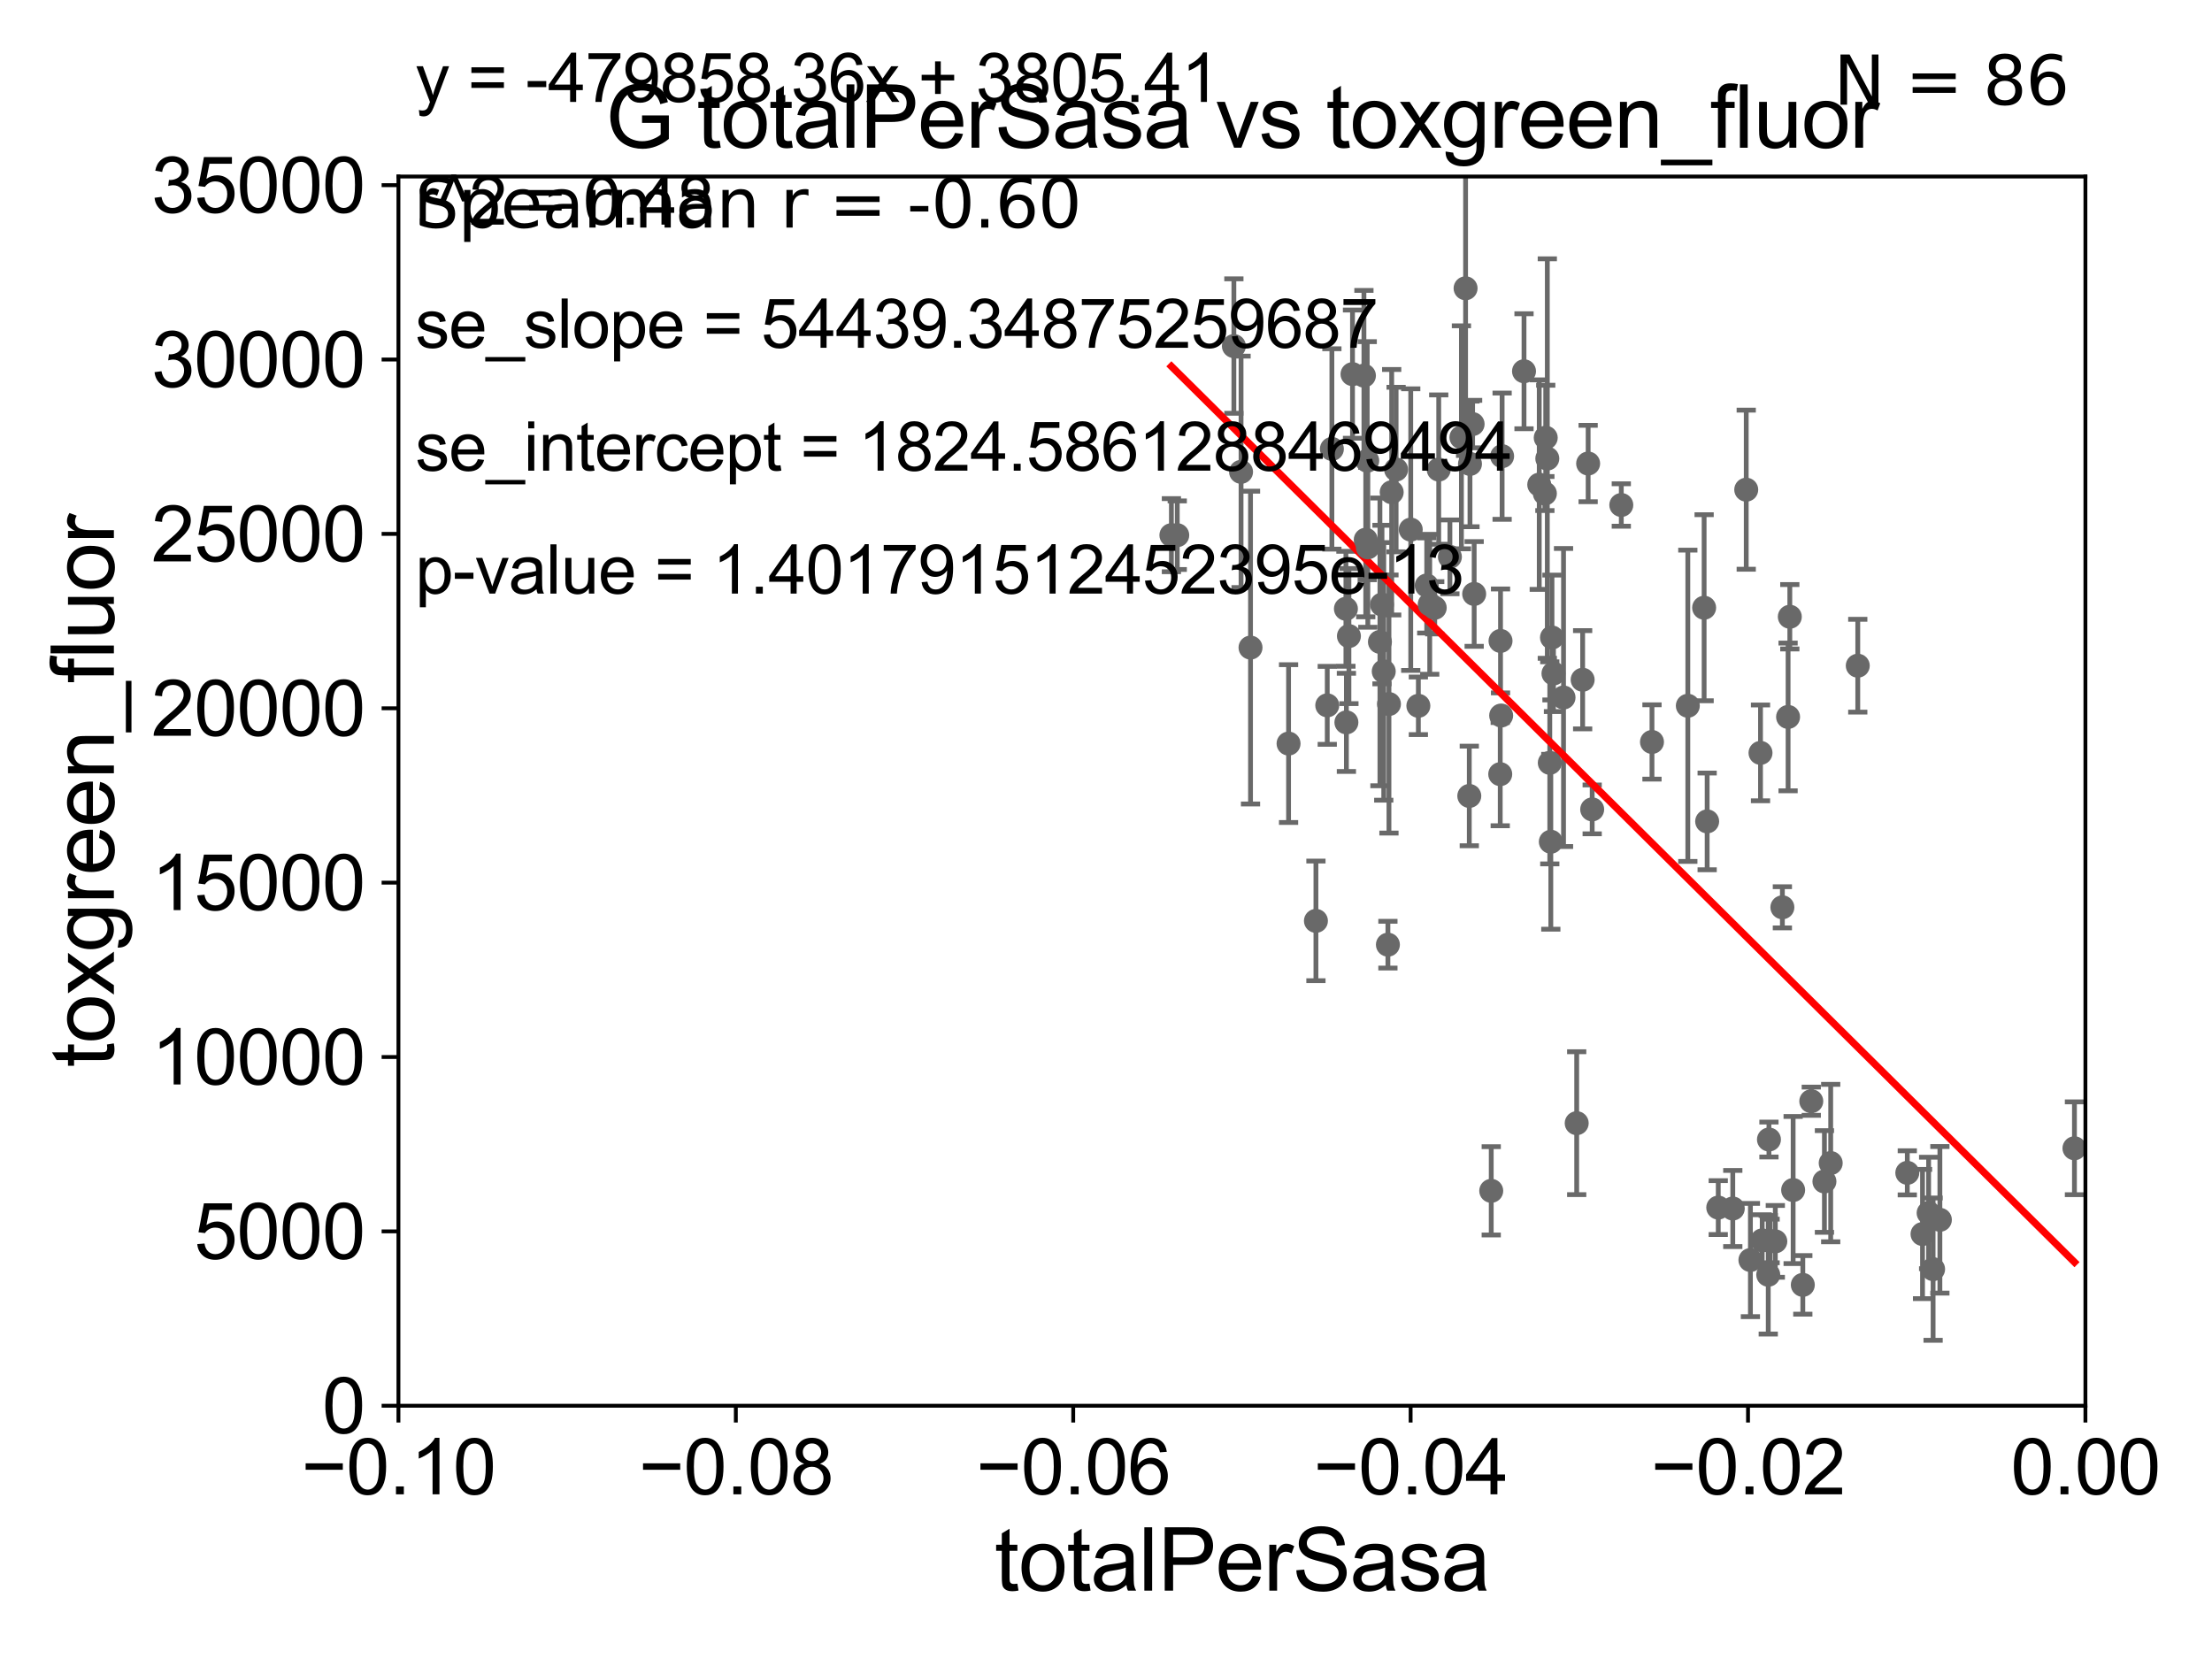 <?xml version="1.0" encoding="utf-8" standalone="no"?>
<!DOCTYPE svg PUBLIC "-//W3C//DTD SVG 1.1//EN"
  "http://www.w3.org/Graphics/SVG/1.1/DTD/svg11.dtd">
<svg xmlns:xlink="http://www.w3.org/1999/xlink" width="460.8pt" height="345.6pt" viewBox="0 0 460.8 345.6" xmlns="http://www.w3.org/2000/svg" version="1.1">
 <defs>
  <style type="text/css">*{stroke-linejoin: round; stroke-linecap: butt}</style>
 </defs>
 <g id="figure_1">
  <g id="patch_1">
   <path d="M 0 345.6 
L 460.8 345.6 
L 460.8 0 
L 0 0 
z
" style="fill: #ffffff"/>
  </g>
  <g id="axes_1">
   <g id="patch_2">
    <path d="M 83 292.84 
L 434.43 292.84 
L 434.43 36.775 
L 83 36.775 
z
" style="fill: #ffffff"/>
   </g>
   <g id="PathCollection_1">
    <defs>
     <path id="mf5b8b29de0" d="M 0 1.118 
C 0.297 1.118 0.581 1 0.791 0.791 
C 1 0.581 1.118 0.297 1.118 0 
C 1.118 -0.297 1 -0.581 0.791 -0.791 
C 0.581 -1 0.297 -1.118 0 -1.118 
C -0.297 -1.118 -0.581 -1 -0.791 -0.791 
C -1 -0.581 -1.118 -0.297 -1.118 0 
C -1.118 0.297 -1 0.581 -0.791 0.791 
C -0.581 1 -0.297 1.118 0 1.118 
z
" style="stroke: #696969"/>
    </defs>
    <g clip-path="url(#pbe7419862c)">
     <use xlink:href="#mf5b8b29de0" x="244.024" y="111.488" style="fill: #696969; stroke: #696969"/>
     <use xlink:href="#mf5b8b29de0" x="368.505" y="237.384" style="fill: #696969; stroke: #696969"/>
     <use xlink:href="#mf5b8b29de0" x="360.971" y="251.754" style="fill: #696969; stroke: #696969"/>
     <use xlink:href="#mf5b8b29de0" x="355.632" y="171.111" style="fill: #696969; stroke: #696969"/>
     <use xlink:href="#mf5b8b29de0" x="355.001" y="126.6" style="fill: #696969; stroke: #696969"/>
     <use xlink:href="#mf5b8b29de0" x="330.839" y="96.559" style="fill: #696969; stroke: #696969"/>
     <use xlink:href="#mf5b8b29de0" x="322.849" y="158.912" style="fill: #696969; stroke: #696969"/>
     <use xlink:href="#mf5b8b29de0" x="344.138" y="154.566" style="fill: #696969; stroke: #696969"/>
     <use xlink:href="#mf5b8b29de0" x="351.605" y="147.023" style="fill: #696969; stroke: #696969"/>
     <use xlink:href="#mf5b8b29de0" x="328.455" y="233.98" style="fill: #696969; stroke: #696969"/>
     <use xlink:href="#mf5b8b29de0" x="331.681" y="168.611" style="fill: #696969; stroke: #696969"/>
     <use xlink:href="#mf5b8b29de0" x="325.711" y="145.302" style="fill: #696969; stroke: #696969"/>
     <use xlink:href="#mf5b8b29de0" x="323.064" y="175.35" style="fill: #696969; stroke: #696969"/>
     <use xlink:href="#mf5b8b29de0" x="321.827" y="102.813" style="fill: #696969; stroke: #696969"/>
     <use xlink:href="#mf5b8b29de0" x="322.334" y="95.527" style="fill: #696969; stroke: #696969"/>
     <use xlink:href="#mf5b8b29de0" x="322.004" y="91.187" style="fill: #696969; stroke: #696969"/>
     <use xlink:href="#mf5b8b29de0" x="312.588" y="133.517" style="fill: #696969; stroke: #696969"/>
     <use xlink:href="#mf5b8b29de0" x="323.305" y="132.803" style="fill: #696969; stroke: #696969"/>
     <use xlink:href="#mf5b8b29de0" x="369.831" y="258.602" style="fill: #696969; stroke: #696969"/>
     <use xlink:href="#mf5b8b29de0" x="310.651" y="248.073" style="fill: #696969; stroke: #696969"/>
     <use xlink:href="#mf5b8b29de0" x="372.491" y="149.352" style="fill: #696969; stroke: #696969"/>
     <use xlink:href="#mf5b8b29de0" x="364.643" y="262.487" style="fill: #696969; stroke: #696969"/>
     <use xlink:href="#mf5b8b29de0" x="404.114" y="254.109" style="fill: #696969; stroke: #696969"/>
     <use xlink:href="#mf5b8b29de0" x="401.768" y="252.683" style="fill: #696969; stroke: #696969"/>
     <use xlink:href="#mf5b8b29de0" x="397.326" y="244.324" style="fill: #696969; stroke: #696969"/>
     <use xlink:href="#mf5b8b29de0" x="400.498" y="257.071" style="fill: #696969; stroke: #696969"/>
     <use xlink:href="#mf5b8b29de0" x="377.322" y="229.401" style="fill: #696969; stroke: #696969"/>
     <use xlink:href="#mf5b8b29de0" x="366.746" y="156.841" style="fill: #696969; stroke: #696969"/>
     <use xlink:href="#mf5b8b29de0" x="381.369" y="242.287" style="fill: #696969; stroke: #696969"/>
     <use xlink:href="#mf5b8b29de0" x="373.543" y="247.906" style="fill: #696969; stroke: #696969"/>
     <use xlink:href="#mf5b8b29de0" x="298.879" y="126.613" style="fill: #696969; stroke: #696969"/>
     <use xlink:href="#mf5b8b29de0" x="375.559" y="267.665" style="fill: #696969; stroke: #696969"/>
     <use xlink:href="#mf5b8b29de0" x="387.008" y="138.677" style="fill: #696969; stroke: #696969"/>
     <use xlink:href="#mf5b8b29de0" x="367.101" y="258.394" style="fill: #696969; stroke: #696969"/>
     <use xlink:href="#mf5b8b29de0" x="371.301" y="189.009" style="fill: #696969; stroke: #696969"/>
     <use xlink:href="#mf5b8b29de0" x="368.743" y="258.514" style="fill: #696969; stroke: #696969"/>
     <use xlink:href="#mf5b8b29de0" x="368.359" y="265.558" style="fill: #696969; stroke: #696969"/>
     <use xlink:href="#mf5b8b29de0" x="372.851" y="128.481" style="fill: #696969; stroke: #696969"/>
     <use xlink:href="#mf5b8b29de0" x="357.943" y="251.563" style="fill: #696969; stroke: #696969"/>
     <use xlink:href="#mf5b8b29de0" x="363.772" y="102.009" style="fill: #696969; stroke: #696969"/>
     <use xlink:href="#mf5b8b29de0" x="380.062" y="246.119" style="fill: #696969; stroke: #696969"/>
     <use xlink:href="#mf5b8b29de0" x="329.694" y="141.604" style="fill: #696969; stroke: #696969"/>
     <use xlink:href="#mf5b8b29de0" x="323.616" y="140.303" style="fill: #696969; stroke: #696969"/>
     <use xlink:href="#mf5b8b29de0" x="306.773" y="88.345" style="fill: #696969; stroke: #696969"/>
     <use xlink:href="#mf5b8b29de0" x="287.893" y="125.939" style="fill: #696969; stroke: #696969"/>
     <use xlink:href="#mf5b8b29de0" x="289.914" y="102.541" style="fill: #696969; stroke: #696969"/>
     <use xlink:href="#mf5b8b29de0" x="299.713" y="97.821" style="fill: #696969; stroke: #696969"/>
     <use xlink:href="#mf5b8b29de0" x="284.51" y="112.428" style="fill: #696969; stroke: #696969"/>
     <use xlink:href="#mf5b8b29de0" x="284.131" y="78.252" style="fill: #696969; stroke: #696969"/>
     <use xlink:href="#mf5b8b29de0" x="290.834" y="97.813" style="fill: #696969; stroke: #696969"/>
     <use xlink:href="#mf5b8b29de0" x="288.26" y="139.863" style="fill: #696969; stroke: #696969"/>
     <use xlink:href="#mf5b8b29de0" x="284.944" y="114.019" style="fill: #696969; stroke: #696969"/>
     <use xlink:href="#mf5b8b29de0" x="293.884" y="110.328" style="fill: #696969; stroke: #696969"/>
     <use xlink:href="#mf5b8b29de0" x="276.492" y="146.936" style="fill: #696969; stroke: #696969"/>
     <use xlink:href="#mf5b8b29de0" x="257.04" y="72.091" style="fill: #696969; stroke: #696969"/>
     <use xlink:href="#mf5b8b29de0" x="281.752" y="77.939" style="fill: #696969; stroke: #696969"/>
     <use xlink:href="#mf5b8b29de0" x="280.378" y="126.822" style="fill: #696969; stroke: #696969"/>
     <use xlink:href="#mf5b8b29de0" x="245.244" y="111.489" style="fill: #696969; stroke: #696969"/>
     <use xlink:href="#mf5b8b29de0" x="277.456" y="93.526" style="fill: #696969; stroke: #696969"/>
     <use xlink:href="#mf5b8b29de0" x="281.006" y="132.506" style="fill: #696969; stroke: #696969"/>
     <use xlink:href="#mf5b8b29de0" x="258.534" y="98.294" style="fill: #696969; stroke: #696969"/>
     <use xlink:href="#mf5b8b29de0" x="260.506" y="134.903" style="fill: #696969; stroke: #696969"/>
     <use xlink:href="#mf5b8b29de0" x="268.431" y="154.9" style="fill: #696969; stroke: #696969"/>
     <use xlink:href="#mf5b8b29de0" x="402.701" y="264.388" style="fill: #696969; stroke: #696969"/>
     <use xlink:href="#mf5b8b29de0" x="287.466" y="133.718" style="fill: #696969; stroke: #696969"/>
     <use xlink:href="#mf5b8b29de0" x="305.308" y="60.054" style="fill: #696969; stroke: #696969"/>
     <use xlink:href="#mf5b8b29de0" x="312.526" y="161.27" style="fill: #696969; stroke: #696969"/>
     <use xlink:href="#mf5b8b29de0" x="312.72" y="149.058" style="fill: #696969; stroke: #696969"/>
     <use xlink:href="#mf5b8b29de0" x="312.92" y="95.033" style="fill: #696969; stroke: #696969"/>
     <use xlink:href="#mf5b8b29de0" x="307.097" y="123.73" style="fill: #696969; stroke: #696969"/>
     <use xlink:href="#mf5b8b29de0" x="320.654" y="100.959" style="fill: #696969; stroke: #696969"/>
     <use xlink:href="#mf5b8b29de0" x="304.442" y="91.102" style="fill: #696969; stroke: #696969"/>
     <use xlink:href="#mf5b8b29de0" x="289.127" y="196.793" style="fill: #696969; stroke: #696969"/>
     <use xlink:href="#mf5b8b29de0" x="280.48" y="150.485" style="fill: #696969; stroke: #696969"/>
     <use xlink:href="#mf5b8b29de0" x="297.214" y="121.968" style="fill: #696969; stroke: #696969"/>
     <use xlink:href="#mf5b8b29de0" x="289.346" y="146.662" style="fill: #696969; stroke: #696969"/>
     <use xlink:href="#mf5b8b29de0" x="297.838" y="125.886" style="fill: #696969; stroke: #696969"/>
     <use xlink:href="#mf5b8b29de0" x="337.746" y="105.2" style="fill: #696969; stroke: #696969"/>
     <use xlink:href="#mf5b8b29de0" x="302.042" y="116.005" style="fill: #696969; stroke: #696969"/>
     <use xlink:href="#mf5b8b29de0" x="284.819" y="95.974" style="fill: #696969; stroke: #696969"/>
     <use xlink:href="#mf5b8b29de0" x="274.132" y="191.837" style="fill: #696969; stroke: #696969"/>
     <use xlink:href="#mf5b8b29de0" x="295.471" y="147.034" style="fill: #696969; stroke: #696969"/>
     <use xlink:href="#mf5b8b29de0" x="306.223" y="96.642" style="fill: #696969; stroke: #696969"/>
     <use xlink:href="#mf5b8b29de0" x="306.08" y="165.812" style="fill: #696969; stroke: #696969"/>
     <use xlink:href="#mf5b8b29de0" x="317.48" y="77.339" style="fill: #696969; stroke: #696969"/>
     <use xlink:href="#mf5b8b29de0" x="432.147" y="239.207" style="fill: #696969; stroke: #696969"/>
    </g>
   </g>
   <g id="matplotlib.axis_1">
    <g id="xtick_1">
     <g id="line2d_1">
      <defs>
       <path id="m89473b2900" d="M 0 0 
L 0 3.5 
" style="stroke: #000000; stroke-width: 0.8"/>
      </defs>
      <g>
       <use xlink:href="#m89473b2900" x="83" y="292.84" style="stroke: #000000; stroke-width: 0.8"/>
      </g>
     </g>
     <g id="text_1">
      <!-- −0.10 -->
      <g transform="translate(62.759 311.293)scale(0.16 -0.16)">
       <defs>
        <path id="ArialMT-2212" d="M 3381 1997 
L 356 1997 
L 356 2522 
L 3381 2522 
L 3381 1997 
z
" transform="scale(0.016)"/>
        <path id="ArialMT-30" d="M 266 2259 
Q 266 3072 433 3567 
Q 600 4063 929 4331 
Q 1259 4600 1759 4600 
Q 2128 4600 2406 4451 
Q 2684 4303 2865 4023 
Q 3047 3744 3150 3342 
Q 3253 2941 3253 2259 
Q 3253 1453 3087 958 
Q 2922 463 2592 192 
Q 2263 -78 1759 -78 
Q 1097 -78 719 397 
Q 266 969 266 2259 
z
M 844 2259 
Q 844 1131 1108 757 
Q 1372 384 1759 384 
Q 2147 384 2411 759 
Q 2675 1134 2675 2259 
Q 2675 3391 2411 3762 
Q 2147 4134 1753 4134 
Q 1366 4134 1134 3806 
Q 844 3388 844 2259 
z
" transform="scale(0.016)"/>
        <path id="ArialMT-2e" d="M 581 0 
L 581 641 
L 1222 641 
L 1222 0 
L 581 0 
z
" transform="scale(0.016)"/>
        <path id="ArialMT-31" d="M 2384 0 
L 1822 0 
L 1822 3584 
Q 1619 3391 1289 3197 
Q 959 3003 697 2906 
L 697 3450 
Q 1169 3672 1522 3987 
Q 1875 4303 2022 4600 
L 2384 4600 
L 2384 0 
z
" transform="scale(0.016)"/>
       </defs>
       <use xlink:href="#ArialMT-2212"/>
       <use xlink:href="#ArialMT-30" x="58.398"/>
       <use xlink:href="#ArialMT-2e" x="114.014"/>
       <use xlink:href="#ArialMT-31" x="141.797"/>
       <use xlink:href="#ArialMT-30" x="197.412"/>
      </g>
     </g>
    </g>
    <g id="xtick_2">
     <g id="line2d_2">
      <g>
       <use xlink:href="#m89473b2900" x="153.286" y="292.84" style="stroke: #000000; stroke-width: 0.8"/>
      </g>
     </g>
     <g id="text_2">
      <!-- −0.08 -->
      <g transform="translate(133.045 311.293)scale(0.16 -0.16)">
       <defs>
        <path id="ArialMT-38" d="M 1131 2484 
Q 781 2613 612 2850 
Q 444 3088 444 3419 
Q 444 3919 803 4259 
Q 1163 4600 1759 4600 
Q 2359 4600 2725 4251 
Q 3091 3903 3091 3403 
Q 3091 3084 2923 2848 
Q 2756 2613 2416 2484 
Q 2838 2347 3058 2040 
Q 3278 1734 3278 1309 
Q 3278 722 2862 322 
Q 2447 -78 1769 -78 
Q 1091 -78 675 323 
Q 259 725 259 1325 
Q 259 1772 486 2073 
Q 713 2375 1131 2484 
z
M 1019 3438 
Q 1019 3113 1228 2906 
Q 1438 2700 1772 2700 
Q 2097 2700 2305 2904 
Q 2513 3109 2513 3406 
Q 2513 3716 2298 3927 
Q 2084 4138 1766 4138 
Q 1444 4138 1231 3931 
Q 1019 3725 1019 3438 
z
M 838 1322 
Q 838 1081 952 856 
Q 1066 631 1291 507 
Q 1516 384 1775 384 
Q 2178 384 2440 643 
Q 2703 903 2703 1303 
Q 2703 1709 2433 1975 
Q 2163 2241 1756 2241 
Q 1359 2241 1098 1978 
Q 838 1716 838 1322 
z
" transform="scale(0.016)"/>
       </defs>
       <use xlink:href="#ArialMT-2212"/>
       <use xlink:href="#ArialMT-30" x="58.398"/>
       <use xlink:href="#ArialMT-2e" x="114.014"/>
       <use xlink:href="#ArialMT-30" x="141.797"/>
       <use xlink:href="#ArialMT-38" x="197.412"/>
      </g>
     </g>
    </g>
    <g id="xtick_3">
     <g id="line2d_3">
      <g>
       <use xlink:href="#m89473b2900" x="223.572" y="292.84" style="stroke: #000000; stroke-width: 0.8"/>
      </g>
     </g>
     <g id="text_3">
      <!-- −0.06 -->
      <g transform="translate(203.331 311.293)scale(0.16 -0.16)">
       <defs>
        <path id="ArialMT-36" d="M 3184 3459 
L 2625 3416 
Q 2550 3747 2413 3897 
Q 2184 4138 1850 4138 
Q 1581 4138 1378 3988 
Q 1113 3794 959 3422 
Q 806 3050 800 2363 
Q 1003 2672 1297 2822 
Q 1591 2972 1913 2972 
Q 2475 2972 2870 2558 
Q 3266 2144 3266 1488 
Q 3266 1056 3080 686 
Q 2894 316 2569 119 
Q 2244 -78 1831 -78 
Q 1128 -78 684 439 
Q 241 956 241 2144 
Q 241 3472 731 4075 
Q 1159 4600 1884 4600 
Q 2425 4600 2770 4297 
Q 3116 3994 3184 3459 
z
M 888 1484 
Q 888 1194 1011 928 
Q 1134 663 1356 523 
Q 1578 384 1822 384 
Q 2178 384 2434 671 
Q 2691 959 2691 1453 
Q 2691 1928 2437 2201 
Q 2184 2475 1800 2475 
Q 1419 2475 1153 2201 
Q 888 1928 888 1484 
z
" transform="scale(0.016)"/>
       </defs>
       <use xlink:href="#ArialMT-2212"/>
       <use xlink:href="#ArialMT-30" x="58.398"/>
       <use xlink:href="#ArialMT-2e" x="114.014"/>
       <use xlink:href="#ArialMT-30" x="141.797"/>
       <use xlink:href="#ArialMT-36" x="197.412"/>
      </g>
     </g>
    </g>
    <g id="xtick_4">
     <g id="line2d_4">
      <g>
       <use xlink:href="#m89473b2900" x="293.858" y="292.84" style="stroke: #000000; stroke-width: 0.8"/>
      </g>
     </g>
     <g id="text_4">
      <!-- −0.04 -->
      <g transform="translate(273.617 311.293)scale(0.16 -0.16)">
       <defs>
        <path id="ArialMT-34" d="M 2069 0 
L 2069 1097 
L 81 1097 
L 81 1613 
L 2172 4581 
L 2631 4581 
L 2631 1613 
L 3250 1613 
L 3250 1097 
L 2631 1097 
L 2631 0 
L 2069 0 
z
M 2069 1613 
L 2069 3678 
L 634 1613 
L 2069 1613 
z
" transform="scale(0.016)"/>
       </defs>
       <use xlink:href="#ArialMT-2212"/>
       <use xlink:href="#ArialMT-30" x="58.398"/>
       <use xlink:href="#ArialMT-2e" x="114.014"/>
       <use xlink:href="#ArialMT-30" x="141.797"/>
       <use xlink:href="#ArialMT-34" x="197.412"/>
      </g>
     </g>
    </g>
    <g id="xtick_5">
     <g id="line2d_5">
      <g>
       <use xlink:href="#m89473b2900" x="364.144" y="292.84" style="stroke: #000000; stroke-width: 0.8"/>
      </g>
     </g>
     <g id="text_5">
      <!-- −0.02 -->
      <g transform="translate(343.903 311.293)scale(0.16 -0.16)">
       <defs>
        <path id="ArialMT-32" d="M 3222 541 
L 3222 0 
L 194 0 
Q 188 203 259 391 
Q 375 700 629 1000 
Q 884 1300 1366 1694 
Q 2113 2306 2375 2664 
Q 2638 3022 2638 3341 
Q 2638 3675 2398 3904 
Q 2159 4134 1775 4134 
Q 1369 4134 1125 3890 
Q 881 3647 878 3216 
L 300 3275 
Q 359 3922 746 4261 
Q 1134 4600 1788 4600 
Q 2447 4600 2831 4234 
Q 3216 3869 3216 3328 
Q 3216 3053 3103 2787 
Q 2991 2522 2730 2228 
Q 2469 1934 1863 1422 
Q 1356 997 1212 845 
Q 1069 694 975 541 
L 3222 541 
z
" transform="scale(0.016)"/>
       </defs>
       <use xlink:href="#ArialMT-2212"/>
       <use xlink:href="#ArialMT-30" x="58.398"/>
       <use xlink:href="#ArialMT-2e" x="114.014"/>
       <use xlink:href="#ArialMT-30" x="141.797"/>
       <use xlink:href="#ArialMT-32" x="197.412"/>
      </g>
     </g>
    </g>
    <g id="xtick_6">
     <g id="line2d_6">
      <g>
       <use xlink:href="#m89473b2900" x="434.43" y="292.84" style="stroke: #000000; stroke-width: 0.8"/>
      </g>
     </g>
     <g id="text_6">
      <!-- 0.00 -->
      <g transform="translate(418.861 311.293)scale(0.16 -0.16)">
       <use xlink:href="#ArialMT-30"/>
       <use xlink:href="#ArialMT-2e" x="55.615"/>
       <use xlink:href="#ArialMT-30" x="83.398"/>
       <use xlink:href="#ArialMT-30" x="139.014"/>
      </g>
     </g>
    </g>
    <g id="text_7">
     <!-- totalPerSasa -->
     <g transform="translate(207.187 331.357)scale(0.18 -0.18)">
      <defs>
       <path id="ArialMT-74" d="M 1650 503 
L 1731 6 
Q 1494 -44 1306 -44 
Q 1000 -44 831 53 
Q 663 150 594 308 
Q 525 466 525 972 
L 525 2881 
L 113 2881 
L 113 3319 
L 525 3319 
L 525 4141 
L 1084 4478 
L 1084 3319 
L 1650 3319 
L 1650 2881 
L 1084 2881 
L 1084 941 
Q 1084 700 1114 631 
Q 1144 563 1211 522 
Q 1278 481 1403 481 
Q 1497 481 1650 503 
z
" transform="scale(0.016)"/>
       <path id="ArialMT-6f" d="M 213 1659 
Q 213 2581 725 3025 
Q 1153 3394 1769 3394 
Q 2453 3394 2887 2945 
Q 3322 2497 3322 1706 
Q 3322 1066 3130 698 
Q 2938 331 2570 128 
Q 2203 -75 1769 -75 
Q 1072 -75 642 372 
Q 213 819 213 1659 
z
M 791 1659 
Q 791 1022 1069 705 
Q 1347 388 1769 388 
Q 2188 388 2466 706 
Q 2744 1025 2744 1678 
Q 2744 2294 2464 2611 
Q 2184 2928 1769 2928 
Q 1347 2928 1069 2612 
Q 791 2297 791 1659 
z
" transform="scale(0.016)"/>
       <path id="ArialMT-61" d="M 2588 409 
Q 2275 144 1986 34 
Q 1697 -75 1366 -75 
Q 819 -75 525 192 
Q 231 459 231 875 
Q 231 1119 342 1320 
Q 453 1522 633 1644 
Q 813 1766 1038 1828 
Q 1203 1872 1538 1913 
Q 2219 1994 2541 2106 
Q 2544 2222 2544 2253 
Q 2544 2597 2384 2738 
Q 2169 2928 1744 2928 
Q 1347 2928 1158 2789 
Q 969 2650 878 2297 
L 328 2372 
Q 403 2725 575 2942 
Q 747 3159 1072 3276 
Q 1397 3394 1825 3394 
Q 2250 3394 2515 3294 
Q 2781 3194 2906 3042 
Q 3031 2891 3081 2659 
Q 3109 2516 3109 2141 
L 3109 1391 
Q 3109 606 3145 398 
Q 3181 191 3288 0 
L 2700 0 
Q 2613 175 2588 409 
z
M 2541 1666 
Q 2234 1541 1622 1453 
Q 1275 1403 1131 1340 
Q 988 1278 909 1158 
Q 831 1038 831 891 
Q 831 666 1001 516 
Q 1172 366 1500 366 
Q 1825 366 2078 508 
Q 2331 650 2450 897 
Q 2541 1088 2541 1459 
L 2541 1666 
z
" transform="scale(0.016)"/>
       <path id="ArialMT-6c" d="M 409 0 
L 409 4581 
L 972 4581 
L 972 0 
L 409 0 
z
" transform="scale(0.016)"/>
       <path id="ArialMT-50" d="M 494 0 
L 494 4581 
L 2222 4581 
Q 2678 4581 2919 4538 
Q 3256 4481 3484 4323 
Q 3713 4166 3852 3881 
Q 3991 3597 3991 3256 
Q 3991 2672 3619 2267 
Q 3247 1863 2275 1863 
L 1100 1863 
L 1100 0 
L 494 0 
z
M 1100 2403 
L 2284 2403 
Q 2872 2403 3119 2622 
Q 3366 2841 3366 3238 
Q 3366 3525 3220 3729 
Q 3075 3934 2838 4000 
Q 2684 4041 2272 4041 
L 1100 4041 
L 1100 2403 
z
" transform="scale(0.016)"/>
       <path id="ArialMT-65" d="M 2694 1069 
L 3275 997 
Q 3138 488 2766 206 
Q 2394 -75 1816 -75 
Q 1088 -75 661 373 
Q 234 822 234 1631 
Q 234 2469 665 2931 
Q 1097 3394 1784 3394 
Q 2450 3394 2872 2941 
Q 3294 2488 3294 1666 
Q 3294 1616 3291 1516 
L 816 1516 
Q 847 969 1125 678 
Q 1403 388 1819 388 
Q 2128 388 2347 550 
Q 2566 713 2694 1069 
z
M 847 1978 
L 2700 1978 
Q 2663 2397 2488 2606 
Q 2219 2931 1791 2931 
Q 1403 2931 1139 2672 
Q 875 2413 847 1978 
z
" transform="scale(0.016)"/>
       <path id="ArialMT-72" d="M 416 0 
L 416 3319 
L 922 3319 
L 922 2816 
Q 1116 3169 1280 3281 
Q 1444 3394 1641 3394 
Q 1925 3394 2219 3213 
L 2025 2691 
Q 1819 2813 1613 2813 
Q 1428 2813 1281 2702 
Q 1134 2591 1072 2394 
Q 978 2094 978 1738 
L 978 0 
L 416 0 
z
" transform="scale(0.016)"/>
       <path id="ArialMT-53" d="M 288 1472 
L 859 1522 
Q 900 1178 1048 958 
Q 1197 738 1509 602 
Q 1822 466 2213 466 
Q 2559 466 2825 569 
Q 3091 672 3220 851 
Q 3350 1031 3350 1244 
Q 3350 1459 3225 1620 
Q 3100 1781 2813 1891 
Q 2628 1963 1997 2114 
Q 1366 2266 1113 2400 
Q 784 2572 623 2826 
Q 463 3081 463 3397 
Q 463 3744 659 4045 
Q 856 4347 1234 4503 
Q 1613 4659 2075 4659 
Q 2584 4659 2973 4495 
Q 3363 4331 3572 4012 
Q 3781 3694 3797 3291 
L 3216 3247 
Q 3169 3681 2898 3903 
Q 2628 4125 2100 4125 
Q 1550 4125 1298 3923 
Q 1047 3722 1047 3438 
Q 1047 3191 1225 3031 
Q 1400 2872 2139 2705 
Q 2878 2538 3153 2413 
Q 3553 2228 3743 1945 
Q 3934 1663 3934 1294 
Q 3934 928 3725 604 
Q 3516 281 3123 101 
Q 2731 -78 2241 -78 
Q 1619 -78 1198 103 
Q 778 284 539 648 
Q 300 1013 288 1472 
z
" transform="scale(0.016)"/>
       <path id="ArialMT-73" d="M 197 991 
L 753 1078 
Q 800 744 1014 566 
Q 1228 388 1613 388 
Q 2000 388 2187 545 
Q 2375 703 2375 916 
Q 2375 1106 2209 1216 
Q 2094 1291 1634 1406 
Q 1016 1563 777 1677 
Q 538 1791 414 1992 
Q 291 2194 291 2438 
Q 291 2659 392 2848 
Q 494 3038 669 3163 
Q 800 3259 1026 3326 
Q 1253 3394 1513 3394 
Q 1903 3394 2198 3281 
Q 2494 3169 2634 2976 
Q 2775 2784 2828 2463 
L 2278 2388 
Q 2241 2644 2061 2787 
Q 1881 2931 1553 2931 
Q 1166 2931 1000 2803 
Q 834 2675 834 2503 
Q 834 2394 903 2306 
Q 972 2216 1119 2156 
Q 1203 2125 1616 2013 
Q 2213 1853 2448 1751 
Q 2684 1650 2818 1456 
Q 2953 1263 2953 975 
Q 2953 694 2789 445 
Q 2625 197 2315 61 
Q 2006 -75 1616 -75 
Q 969 -75 630 194 
Q 291 463 197 991 
z
" transform="scale(0.016)"/>
      </defs>
      <use xlink:href="#ArialMT-74"/>
      <use xlink:href="#ArialMT-6f" x="27.783"/>
      <use xlink:href="#ArialMT-74" x="83.398"/>
      <use xlink:href="#ArialMT-61" x="111.182"/>
      <use xlink:href="#ArialMT-6c" x="166.797"/>
      <use xlink:href="#ArialMT-50" x="189.014"/>
      <use xlink:href="#ArialMT-65" x="255.713"/>
      <use xlink:href="#ArialMT-72" x="311.328"/>
      <use xlink:href="#ArialMT-53" x="344.629"/>
      <use xlink:href="#ArialMT-61" x="411.328"/>
      <use xlink:href="#ArialMT-73" x="466.943"/>
      <use xlink:href="#ArialMT-61" x="516.943"/>
     </g>
    </g>
   </g>
   <g id="matplotlib.axis_2">
    <g id="ytick_1">
     <g id="line2d_7">
      <defs>
       <path id="m9d4c3095ef" d="M 0 0 
L -3.5 0 
" style="stroke: #000000; stroke-width: 0.8"/>
      </defs>
      <g>
       <use xlink:href="#m9d4c3095ef" x="83" y="292.84" style="stroke: #000000; stroke-width: 0.8"/>
      </g>
     </g>
     <g id="text_8">
      <!-- 0 -->
      <g transform="translate(67.103 298.566)scale(0.16 -0.16)">
       <use xlink:href="#ArialMT-30"/>
      </g>
     </g>
    </g>
    <g id="ytick_2">
     <g id="line2d_8">
      <g>
       <use xlink:href="#m9d4c3095ef" x="83" y="256.516" style="stroke: #000000; stroke-width: 0.8"/>
      </g>
     </g>
     <g id="text_9">
      <!-- 5000 -->
      <g transform="translate(40.41 262.242)scale(0.16 -0.16)">
       <defs>
        <path id="ArialMT-35" d="M 266 1200 
L 856 1250 
Q 922 819 1161 601 
Q 1400 384 1738 384 
Q 2144 384 2425 690 
Q 2706 997 2706 1503 
Q 2706 1984 2436 2262 
Q 2166 2541 1728 2541 
Q 1456 2541 1237 2417 
Q 1019 2294 894 2097 
L 366 2166 
L 809 4519 
L 3088 4519 
L 3088 3981 
L 1259 3981 
L 1013 2750 
Q 1425 3038 1878 3038 
Q 2478 3038 2890 2622 
Q 3303 2206 3303 1553 
Q 3303 931 2941 478 
Q 2500 -78 1738 -78 
Q 1113 -78 717 272 
Q 322 622 266 1200 
z
" transform="scale(0.016)"/>
       </defs>
       <use xlink:href="#ArialMT-35"/>
       <use xlink:href="#ArialMT-30" x="55.615"/>
       <use xlink:href="#ArialMT-30" x="111.23"/>
       <use xlink:href="#ArialMT-30" x="166.846"/>
      </g>
     </g>
    </g>
    <g id="ytick_3">
     <g id="line2d_9">
      <g>
       <use xlink:href="#m9d4c3095ef" x="83" y="220.192" style="stroke: #000000; stroke-width: 0.8"/>
      </g>
     </g>
     <g id="text_10">
      <!-- 10000 -->
      <g transform="translate(31.512 225.918)scale(0.16 -0.16)">
       <use xlink:href="#ArialMT-31"/>
       <use xlink:href="#ArialMT-30" x="55.615"/>
       <use xlink:href="#ArialMT-30" x="111.23"/>
       <use xlink:href="#ArialMT-30" x="166.846"/>
       <use xlink:href="#ArialMT-30" x="222.461"/>
      </g>
     </g>
    </g>
    <g id="ytick_4">
     <g id="line2d_10">
      <g>
       <use xlink:href="#m9d4c3095ef" x="83" y="183.867" style="stroke: #000000; stroke-width: 0.8"/>
      </g>
     </g>
     <g id="text_11">
      <!-- 15000 -->
      <g transform="translate(31.512 189.594)scale(0.16 -0.16)">
       <use xlink:href="#ArialMT-31"/>
       <use xlink:href="#ArialMT-35" x="55.615"/>
       <use xlink:href="#ArialMT-30" x="111.23"/>
       <use xlink:href="#ArialMT-30" x="166.846"/>
       <use xlink:href="#ArialMT-30" x="222.461"/>
      </g>
     </g>
    </g>
    <g id="ytick_5">
     <g id="line2d_11">
      <g>
       <use xlink:href="#m9d4c3095ef" x="83" y="147.543" style="stroke: #000000; stroke-width: 0.8"/>
      </g>
     </g>
     <g id="text_12">
      <!-- 20000 -->
      <g transform="translate(31.512 153.27)scale(0.16 -0.16)">
       <use xlink:href="#ArialMT-32"/>
       <use xlink:href="#ArialMT-30" x="55.615"/>
       <use xlink:href="#ArialMT-30" x="111.23"/>
       <use xlink:href="#ArialMT-30" x="166.846"/>
       <use xlink:href="#ArialMT-30" x="222.461"/>
      </g>
     </g>
    </g>
    <g id="ytick_6">
     <g id="line2d_12">
      <g>
       <use xlink:href="#m9d4c3095ef" x="83" y="111.219" style="stroke: #000000; stroke-width: 0.8"/>
      </g>
     </g>
     <g id="text_13">
      <!-- 25000 -->
      <g transform="translate(31.512 116.945)scale(0.16 -0.16)">
       <use xlink:href="#ArialMT-32"/>
       <use xlink:href="#ArialMT-35" x="55.615"/>
       <use xlink:href="#ArialMT-30" x="111.23"/>
       <use xlink:href="#ArialMT-30" x="166.846"/>
       <use xlink:href="#ArialMT-30" x="222.461"/>
      </g>
     </g>
    </g>
    <g id="ytick_7">
     <g id="line2d_13">
      <g>
       <use xlink:href="#m9d4c3095ef" x="83" y="74.895" style="stroke: #000000; stroke-width: 0.8"/>
      </g>
     </g>
     <g id="text_14">
      <!-- 30000 -->
      <g transform="translate(31.512 80.621)scale(0.16 -0.16)">
       <defs>
        <path id="ArialMT-33" d="M 269 1209 
L 831 1284 
Q 928 806 1161 595 
Q 1394 384 1728 384 
Q 2125 384 2398 659 
Q 2672 934 2672 1341 
Q 2672 1728 2419 1979 
Q 2166 2231 1775 2231 
Q 1616 2231 1378 2169 
L 1441 2663 
Q 1497 2656 1531 2656 
Q 1891 2656 2178 2843 
Q 2466 3031 2466 3422 
Q 2466 3731 2256 3934 
Q 2047 4138 1716 4138 
Q 1388 4138 1169 3931 
Q 950 3725 888 3313 
L 325 3413 
Q 428 3978 793 4289 
Q 1159 4600 1703 4600 
Q 2078 4600 2393 4439 
Q 2709 4278 2876 4000 
Q 3044 3722 3044 3409 
Q 3044 3113 2884 2869 
Q 2725 2625 2413 2481 
Q 2819 2388 3044 2092 
Q 3269 1797 3269 1353 
Q 3269 753 2831 336 
Q 2394 -81 1725 -81 
Q 1122 -81 723 278 
Q 325 638 269 1209 
z
" transform="scale(0.016)"/>
       </defs>
       <use xlink:href="#ArialMT-33"/>
       <use xlink:href="#ArialMT-30" x="55.615"/>
       <use xlink:href="#ArialMT-30" x="111.23"/>
       <use xlink:href="#ArialMT-30" x="166.846"/>
       <use xlink:href="#ArialMT-30" x="222.461"/>
      </g>
     </g>
    </g>
    <g id="ytick_8">
     <g id="line2d_14">
      <g>
       <use xlink:href="#m9d4c3095ef" x="83" y="38.571" style="stroke: #000000; stroke-width: 0.8"/>
      </g>
     </g>
     <g id="text_15">
      <!-- 35000 -->
      <g transform="translate(31.512 44.297)scale(0.16 -0.16)">
       <use xlink:href="#ArialMT-33"/>
       <use xlink:href="#ArialMT-35" x="55.615"/>
       <use xlink:href="#ArialMT-30" x="111.23"/>
       <use xlink:href="#ArialMT-30" x="166.846"/>
       <use xlink:href="#ArialMT-30" x="222.461"/>
      </g>
     </g>
    </g>
    <g id="text_16">
     <!-- toxgreen_fluor -->
     <g transform="translate(23.724 222.34)rotate(-90)scale(0.18 -0.18)">
      <defs>
       <path id="ArialMT-78" d="M 47 0 
L 1259 1725 
L 138 3319 
L 841 3319 
L 1350 2541 
Q 1494 2319 1581 2169 
Q 1719 2375 1834 2534 
L 2394 3319 
L 3066 3319 
L 1919 1756 
L 3153 0 
L 2463 0 
L 1781 1031 
L 1600 1309 
L 728 0 
L 47 0 
z
" transform="scale(0.016)"/>
       <path id="ArialMT-67" d="M 319 -275 
L 866 -356 
Q 900 -609 1056 -725 
Q 1266 -881 1628 -881 
Q 2019 -881 2231 -725 
Q 2444 -569 2519 -288 
Q 2563 -116 2559 434 
Q 2191 0 1641 0 
Q 956 0 581 494 
Q 206 988 206 1678 
Q 206 2153 378 2554 
Q 550 2956 876 3175 
Q 1203 3394 1644 3394 
Q 2231 3394 2613 2919 
L 2613 3319 
L 3131 3319 
L 3131 450 
Q 3131 -325 2973 -648 
Q 2816 -972 2473 -1159 
Q 2131 -1347 1631 -1347 
Q 1038 -1347 672 -1080 
Q 306 -813 319 -275 
z
M 784 1719 
Q 784 1066 1043 766 
Q 1303 466 1694 466 
Q 2081 466 2343 764 
Q 2606 1063 2606 1700 
Q 2606 2309 2336 2618 
Q 2066 2928 1684 2928 
Q 1309 2928 1046 2623 
Q 784 2319 784 1719 
z
" transform="scale(0.016)"/>
       <path id="ArialMT-6e" d="M 422 0 
L 422 3319 
L 928 3319 
L 928 2847 
Q 1294 3394 1984 3394 
Q 2284 3394 2536 3286 
Q 2788 3178 2913 3003 
Q 3038 2828 3088 2588 
Q 3119 2431 3119 2041 
L 3119 0 
L 2556 0 
L 2556 2019 
Q 2556 2363 2490 2533 
Q 2425 2703 2258 2804 
Q 2091 2906 1866 2906 
Q 1506 2906 1245 2678 
Q 984 2450 984 1813 
L 984 0 
L 422 0 
z
" transform="scale(0.016)"/>
       <path id="ArialMT-5f" d="M -97 -1272 
L -97 -866 
L 3631 -866 
L 3631 -1272 
L -97 -1272 
z
" transform="scale(0.016)"/>
       <path id="ArialMT-66" d="M 556 0 
L 556 2881 
L 59 2881 
L 59 3319 
L 556 3319 
L 556 3672 
Q 556 4006 616 4169 
Q 697 4388 901 4523 
Q 1106 4659 1475 4659 
Q 1713 4659 2000 4603 
L 1916 4113 
Q 1741 4144 1584 4144 
Q 1328 4144 1222 4034 
Q 1116 3925 1116 3625 
L 1116 3319 
L 1763 3319 
L 1763 2881 
L 1116 2881 
L 1116 0 
L 556 0 
z
" transform="scale(0.016)"/>
       <path id="ArialMT-75" d="M 2597 0 
L 2597 488 
Q 2209 -75 1544 -75 
Q 1250 -75 995 37 
Q 741 150 617 320 
Q 494 491 444 738 
Q 409 903 409 1263 
L 409 3319 
L 972 3319 
L 972 1478 
Q 972 1038 1006 884 
Q 1059 663 1231 536 
Q 1403 409 1656 409 
Q 1909 409 2131 539 
Q 2353 669 2445 892 
Q 2538 1116 2538 1541 
L 2538 3319 
L 3100 3319 
L 3100 0 
L 2597 0 
z
" transform="scale(0.016)"/>
      </defs>
      <use xlink:href="#ArialMT-74"/>
      <use xlink:href="#ArialMT-6f" x="27.783"/>
      <use xlink:href="#ArialMT-78" x="83.398"/>
      <use xlink:href="#ArialMT-67" x="133.398"/>
      <use xlink:href="#ArialMT-72" x="189.014"/>
      <use xlink:href="#ArialMT-65" x="222.314"/>
      <use xlink:href="#ArialMT-65" x="277.93"/>
      <use xlink:href="#ArialMT-6e" x="333.545"/>
      <use xlink:href="#ArialMT-5f" x="389.16"/>
      <use xlink:href="#ArialMT-66" x="444.775"/>
      <use xlink:href="#ArialMT-6c" x="472.559"/>
      <use xlink:href="#ArialMT-75" x="494.775"/>
      <use xlink:href="#ArialMT-6f" x="550.391"/>
      <use xlink:href="#ArialMT-72" x="606.006"/>
     </g>
    </g>
   </g>
   <g id="LineCollection_1">
    <path d="M 244.024 119.104 
L 244.024 103.872 
" clip-path="url(#pbe7419862c)" style="fill: none; stroke: #696969"/>
    <path d="M 368.505 241.022 
L 368.505 233.746 
" clip-path="url(#pbe7419862c)" style="fill: none; stroke: #696969"/>
    <path d="M 360.971 259.681 
L 360.971 243.828 
" clip-path="url(#pbe7419862c)" style="fill: none; stroke: #696969"/>
    <path d="M 355.632 181.185 
L 355.632 161.038 
" clip-path="url(#pbe7419862c)" style="fill: none; stroke: #696969"/>
    <path d="M 355.001 145.98 
L 355.001 107.219 
" clip-path="url(#pbe7419862c)" style="fill: none; stroke: #696969"/>
    <path d="M 330.839 104.514 
L 330.839 88.603 
" clip-path="url(#pbe7419862c)" style="fill: none; stroke: #696969"/>
    <path d="M 322.849 179.961 
L 322.849 137.862 
" clip-path="url(#pbe7419862c)" style="fill: none; stroke: #696969"/>
    <path d="M 344.138 162.307 
L 344.138 146.825 
" clip-path="url(#pbe7419862c)" style="fill: none; stroke: #696969"/>
    <path d="M 351.605 179.444 
L 351.605 114.602 
" clip-path="url(#pbe7419862c)" style="fill: none; stroke: #696969"/>
    <path d="M 328.455 248.866 
L 328.455 219.094 
" clip-path="url(#pbe7419862c)" style="fill: none; stroke: #696969"/>
    <path d="M 331.681 173.7 
L 331.681 163.522 
" clip-path="url(#pbe7419862c)" style="fill: none; stroke: #696969"/>
    <path d="M 325.711 176.343 
L 325.711 114.261 
" clip-path="url(#pbe7419862c)" style="fill: none; stroke: #696969"/>
    <path d="M 323.064 193.565 
L 323.064 157.135 
" clip-path="url(#pbe7419862c)" style="fill: none; stroke: #696969"/>
    <path d="M 321.827 106.356 
L 321.827 99.27 
" clip-path="url(#pbe7419862c)" style="fill: none; stroke: #696969"/>
    <path d="M 322.334 137.134 
L 322.334 53.92 
" clip-path="url(#pbe7419862c)" style="fill: none; stroke: #696969"/>
    <path d="M 322.004 102.122 
L 322.004 80.251 
" clip-path="url(#pbe7419862c)" style="fill: none; stroke: #696969"/>
    <path d="M 312.588 144.34 
L 312.588 122.694 
" clip-path="url(#pbe7419862c)" style="fill: none; stroke: #696969"/>
    <path d="M 323.305 145.809 
L 323.305 119.798 
" clip-path="url(#pbe7419862c)" style="fill: none; stroke: #696969"/>
    <path d="M 369.831 266.076 
L 369.831 251.127 
" clip-path="url(#pbe7419862c)" style="fill: none; stroke: #696969"/>
    <path d="M 310.651 257.271 
L 310.651 238.876 
" clip-path="url(#pbe7419862c)" style="fill: none; stroke: #696969"/>
    <path d="M 372.491 164.74 
L 372.491 133.965 
" clip-path="url(#pbe7419862c)" style="fill: none; stroke: #696969"/>
    <path d="M 364.643 274.279 
L 364.643 250.695 
" clip-path="url(#pbe7419862c)" style="fill: none; stroke: #696969"/>
    <path d="M 404.114 269.377 
L 404.114 238.84 
" clip-path="url(#pbe7419862c)" style="fill: none; stroke: #696969"/>
    <path d="M 401.768 264.289 
L 401.768 241.076 
" clip-path="url(#pbe7419862c)" style="fill: none; stroke: #696969"/>
    <path d="M 397.326 248.92 
L 397.326 239.727 
" clip-path="url(#pbe7419862c)" style="fill: none; stroke: #696969"/>
    <path d="M 400.498 270.53 
L 400.498 243.611 
" clip-path="url(#pbe7419862c)" style="fill: none; stroke: #696969"/>
    <path d="M 377.322 232.34 
L 377.322 226.463 
" clip-path="url(#pbe7419862c)" style="fill: none; stroke: #696969"/>
    <path d="M 366.746 166.82 
L 366.746 146.861 
" clip-path="url(#pbe7419862c)" style="fill: none; stroke: #696969"/>
    <path d="M 381.369 258.685 
L 381.369 225.89 
" clip-path="url(#pbe7419862c)" style="fill: none; stroke: #696969"/>
    <path d="M 373.543 263.231 
L 373.543 232.581 
" clip-path="url(#pbe7419862c)" style="fill: none; stroke: #696969"/>
    <path d="M 298.879 132.064 
L 298.879 121.162 
" clip-path="url(#pbe7419862c)" style="fill: none; stroke: #696969"/>
    <path d="M 375.559 273.766 
L 375.559 261.564 
" clip-path="url(#pbe7419862c)" style="fill: none; stroke: #696969"/>
    <path d="M 387.008 148.344 
L 387.008 129.01 
" clip-path="url(#pbe7419862c)" style="fill: none; stroke: #696969"/>
    <path d="M 367.101 263.737 
L 367.101 253.051 
" clip-path="url(#pbe7419862c)" style="fill: none; stroke: #696969"/>
    <path d="M 371.301 193.298 
L 371.301 184.72 
" clip-path="url(#pbe7419862c)" style="fill: none; stroke: #696969"/>
    <path d="M 368.743 263.053 
L 368.743 253.975 
" clip-path="url(#pbe7419862c)" style="fill: none; stroke: #696969"/>
    <path d="M 368.359 277.906 
L 368.359 253.209 
" clip-path="url(#pbe7419862c)" style="fill: none; stroke: #696969"/>
    <path d="M 372.851 135.191 
L 372.851 121.772 
" clip-path="url(#pbe7419862c)" style="fill: none; stroke: #696969"/>
    <path d="M 357.943 257.174 
L 357.943 245.952 
" clip-path="url(#pbe7419862c)" style="fill: none; stroke: #696969"/>
    <path d="M 363.772 118.578 
L 363.772 85.439 
" clip-path="url(#pbe7419862c)" style="fill: none; stroke: #696969"/>
    <path d="M 380.062 256.711 
L 380.062 235.527 
" clip-path="url(#pbe7419862c)" style="fill: none; stroke: #696969"/>
    <path d="M 329.694 151.839 
L 329.694 131.37 
" clip-path="url(#pbe7419862c)" style="fill: none; stroke: #696969"/>
    <path d="M 323.616 148.229 
L 323.616 132.377 
" clip-path="url(#pbe7419862c)" style="fill: none; stroke: #696969"/>
    <path d="M 306.773 93.292 
L 306.773 83.398 
" clip-path="url(#pbe7419862c)" style="fill: none; stroke: #696969"/>
    <path d="M 287.893 142.455 
L 287.893 109.423 
" clip-path="url(#pbe7419862c)" style="fill: none; stroke: #696969"/>
    <path d="M 289.914 128.111 
L 289.914 76.97 
" clip-path="url(#pbe7419862c)" style="fill: none; stroke: #696969"/>
    <path d="M 299.713 113.372 
L 299.713 82.269 
" clip-path="url(#pbe7419862c)" style="fill: none; stroke: #696969"/>
    <path d="M 284.51 128.494 
L 284.51 96.362 
" clip-path="url(#pbe7419862c)" style="fill: none; stroke: #696969"/>
    <path d="M 284.131 96.003 
L 284.131 60.5 
" clip-path="url(#pbe7419862c)" style="fill: none; stroke: #696969"/>
    <path d="M 290.834 114.953 
L 290.834 80.673 
" clip-path="url(#pbe7419862c)" style="fill: none; stroke: #696969"/>
    <path d="M 288.26 166.691 
L 288.26 113.034 
" clip-path="url(#pbe7419862c)" style="fill: none; stroke: #696969"/>
    <path d="M 284.944 130.665 
L 284.944 97.373 
" clip-path="url(#pbe7419862c)" style="fill: none; stroke: #696969"/>
    <path d="M 293.884 139.658 
L 293.884 80.997 
" clip-path="url(#pbe7419862c)" style="fill: none; stroke: #696969"/>
    <path d="M 276.492 155.054 
L 276.492 138.818 
" clip-path="url(#pbe7419862c)" style="fill: none; stroke: #696969"/>
    <path d="M 257.04 86.098 
L 257.04 58.084 
" clip-path="url(#pbe7419862c)" style="fill: none; stroke: #696969"/>
    <path d="M 281.752 91.293 
L 281.752 64.584 
" clip-path="url(#pbe7419862c)" style="fill: none; stroke: #696969"/>
    <path d="M 280.378 138.793 
L 280.378 114.851 
" clip-path="url(#pbe7419862c)" style="fill: none; stroke: #696969"/>
    <path d="M 245.244 118.631 
L 245.244 104.348 
" clip-path="url(#pbe7419862c)" style="fill: none; stroke: #696969"/>
    <path d="M 277.456 114.398 
L 277.456 72.653 
" clip-path="url(#pbe7419862c)" style="fill: none; stroke: #696969"/>
    <path d="M 281.006 146.575 
L 281.006 118.437 
" clip-path="url(#pbe7419862c)" style="fill: none; stroke: #696969"/>
    <path d="M 258.534 122.401 
L 258.534 74.187 
" clip-path="url(#pbe7419862c)" style="fill: none; stroke: #696969"/>
    <path d="M 260.506 167.484 
L 260.506 102.322 
" clip-path="url(#pbe7419862c)" style="fill: none; stroke: #696969"/>
    <path d="M 268.431 171.336 
L 268.431 138.463 
" clip-path="url(#pbe7419862c)" style="fill: none; stroke: #696969"/>
    <path d="M 402.701 279.209 
L 402.701 249.566 
" clip-path="url(#pbe7419862c)" style="fill: none; stroke: #696969"/>
    <path d="M 287.466 163.689 
L 287.466 103.748 
" clip-path="url(#pbe7419862c)" style="fill: none; stroke: #696969"/>
    <path d="M 305.308 94.883 
L 305.308 25.225 
" clip-path="url(#pbe7419862c)" style="fill: none; stroke: #696969"/>
    <path d="M 312.526 172.022 
L 312.526 150.517 
" clip-path="url(#pbe7419862c)" style="fill: none; stroke: #696969"/>
    <path d="M 312.72 149.554 
L 312.72 148.562 
" clip-path="url(#pbe7419862c)" style="fill: none; stroke: #696969"/>
    <path d="M 312.92 108.182 
L 312.92 81.885 
" clip-path="url(#pbe7419862c)" style="fill: none; stroke: #696969"/>
    <path d="M 307.097 134.638 
L 307.097 112.821 
" clip-path="url(#pbe7419862c)" style="fill: none; stroke: #696969"/>
    <path d="M 320.654 122.78 
L 320.654 79.137 
" clip-path="url(#pbe7419862c)" style="fill: none; stroke: #696969"/>
    <path d="M 304.442 114.329 
L 304.442 67.876 
" clip-path="url(#pbe7419862c)" style="fill: none; stroke: #696969"/>
    <path d="M 289.127 201.666 
L 289.127 191.92 
" clip-path="url(#pbe7419862c)" style="fill: none; stroke: #696969"/>
    <path d="M 280.48 160.712 
L 280.48 140.258 
" clip-path="url(#pbe7419862c)" style="fill: none; stroke: #696969"/>
    <path d="M 297.214 131.871 
L 297.214 112.064 
" clip-path="url(#pbe7419862c)" style="fill: none; stroke: #696969"/>
    <path d="M 289.346 173.544 
L 289.346 119.78 
" clip-path="url(#pbe7419862c)" style="fill: none; stroke: #696969"/>
    <path d="M 297.838 140.457 
L 297.838 111.314 
" clip-path="url(#pbe7419862c)" style="fill: none; stroke: #696969"/>
    <path d="M 337.746 109.621 
L 337.746 100.78 
" clip-path="url(#pbe7419862c)" style="fill: none; stroke: #696969"/>
    <path d="M 302.042 123.696 
L 302.042 108.315 
" clip-path="url(#pbe7419862c)" style="fill: none; stroke: #696969"/>
    <path d="M 284.819 120.774 
L 284.819 71.173 
" clip-path="url(#pbe7419862c)" style="fill: none; stroke: #696969"/>
    <path d="M 274.132 204.296 
L 274.132 179.378 
" clip-path="url(#pbe7419862c)" style="fill: none; stroke: #696969"/>
    <path d="M 295.471 153.03 
L 295.471 141.037 
" clip-path="url(#pbe7419862c)" style="fill: none; stroke: #696969"/>
    <path d="M 306.223 109.725 
L 306.223 83.558 
" clip-path="url(#pbe7419862c)" style="fill: none; stroke: #696969"/>
    <path d="M 306.08 176.184 
L 306.08 155.44 
" clip-path="url(#pbe7419862c)" style="fill: none; stroke: #696969"/>
    <path d="M 317.48 89.318 
L 317.48 65.36 
" clip-path="url(#pbe7419862c)" style="fill: none; stroke: #696969"/>
    <path d="M 432.147 248.876 
L 432.147 229.539 
" clip-path="url(#pbe7419862c)" style="fill: none; stroke: #696969"/>
   </g>
   <g id="line2d_15">
    <defs>
     <path id="mc73ea570bd" d="M 2 0 
L -2 -0 
" style="stroke: #696969"/>
    </defs>
    <g clip-path="url(#pbe7419862c)">
     <use xlink:href="#mc73ea570bd" x="244.024" y="119.104" style="fill: #696969; stroke: #696969"/>
     <use xlink:href="#mc73ea570bd" x="368.505" y="241.022" style="fill: #696969; stroke: #696969"/>
     <use xlink:href="#mc73ea570bd" x="360.971" y="259.681" style="fill: #696969; stroke: #696969"/>
     <use xlink:href="#mc73ea570bd" x="355.632" y="181.185" style="fill: #696969; stroke: #696969"/>
     <use xlink:href="#mc73ea570bd" x="355.001" y="145.98" style="fill: #696969; stroke: #696969"/>
     <use xlink:href="#mc73ea570bd" x="330.839" y="104.514" style="fill: #696969; stroke: #696969"/>
     <use xlink:href="#mc73ea570bd" x="322.849" y="179.961" style="fill: #696969; stroke: #696969"/>
     <use xlink:href="#mc73ea570bd" x="344.138" y="162.307" style="fill: #696969; stroke: #696969"/>
     <use xlink:href="#mc73ea570bd" x="351.605" y="179.444" style="fill: #696969; stroke: #696969"/>
     <use xlink:href="#mc73ea570bd" x="328.455" y="248.866" style="fill: #696969; stroke: #696969"/>
     <use xlink:href="#mc73ea570bd" x="331.681" y="173.7" style="fill: #696969; stroke: #696969"/>
     <use xlink:href="#mc73ea570bd" x="325.711" y="176.343" style="fill: #696969; stroke: #696969"/>
     <use xlink:href="#mc73ea570bd" x="323.064" y="193.565" style="fill: #696969; stroke: #696969"/>
     <use xlink:href="#mc73ea570bd" x="321.827" y="106.356" style="fill: #696969; stroke: #696969"/>
     <use xlink:href="#mc73ea570bd" x="322.334" y="137.134" style="fill: #696969; stroke: #696969"/>
     <use xlink:href="#mc73ea570bd" x="322.004" y="102.122" style="fill: #696969; stroke: #696969"/>
     <use xlink:href="#mc73ea570bd" x="312.588" y="144.34" style="fill: #696969; stroke: #696969"/>
     <use xlink:href="#mc73ea570bd" x="323.305" y="145.809" style="fill: #696969; stroke: #696969"/>
     <use xlink:href="#mc73ea570bd" x="369.831" y="266.076" style="fill: #696969; stroke: #696969"/>
     <use xlink:href="#mc73ea570bd" x="310.651" y="257.271" style="fill: #696969; stroke: #696969"/>
     <use xlink:href="#mc73ea570bd" x="372.491" y="164.74" style="fill: #696969; stroke: #696969"/>
     <use xlink:href="#mc73ea570bd" x="364.643" y="274.279" style="fill: #696969; stroke: #696969"/>
     <use xlink:href="#mc73ea570bd" x="404.114" y="269.377" style="fill: #696969; stroke: #696969"/>
     <use xlink:href="#mc73ea570bd" x="401.768" y="264.289" style="fill: #696969; stroke: #696969"/>
     <use xlink:href="#mc73ea570bd" x="397.326" y="248.92" style="fill: #696969; stroke: #696969"/>
     <use xlink:href="#mc73ea570bd" x="400.498" y="270.53" style="fill: #696969; stroke: #696969"/>
     <use xlink:href="#mc73ea570bd" x="377.322" y="232.34" style="fill: #696969; stroke: #696969"/>
     <use xlink:href="#mc73ea570bd" x="366.746" y="166.82" style="fill: #696969; stroke: #696969"/>
     <use xlink:href="#mc73ea570bd" x="381.369" y="258.685" style="fill: #696969; stroke: #696969"/>
     <use xlink:href="#mc73ea570bd" x="373.543" y="263.231" style="fill: #696969; stroke: #696969"/>
     <use xlink:href="#mc73ea570bd" x="298.879" y="132.064" style="fill: #696969; stroke: #696969"/>
     <use xlink:href="#mc73ea570bd" x="375.559" y="273.766" style="fill: #696969; stroke: #696969"/>
     <use xlink:href="#mc73ea570bd" x="387.008" y="148.344" style="fill: #696969; stroke: #696969"/>
     <use xlink:href="#mc73ea570bd" x="367.101" y="263.737" style="fill: #696969; stroke: #696969"/>
     <use xlink:href="#mc73ea570bd" x="371.301" y="193.298" style="fill: #696969; stroke: #696969"/>
     <use xlink:href="#mc73ea570bd" x="368.743" y="263.053" style="fill: #696969; stroke: #696969"/>
     <use xlink:href="#mc73ea570bd" x="368.359" y="277.906" style="fill: #696969; stroke: #696969"/>
     <use xlink:href="#mc73ea570bd" x="372.851" y="135.191" style="fill: #696969; stroke: #696969"/>
     <use xlink:href="#mc73ea570bd" x="357.943" y="257.174" style="fill: #696969; stroke: #696969"/>
     <use xlink:href="#mc73ea570bd" x="363.772" y="118.578" style="fill: #696969; stroke: #696969"/>
     <use xlink:href="#mc73ea570bd" x="380.062" y="256.711" style="fill: #696969; stroke: #696969"/>
     <use xlink:href="#mc73ea570bd" x="329.694" y="151.839" style="fill: #696969; stroke: #696969"/>
     <use xlink:href="#mc73ea570bd" x="323.616" y="148.229" style="fill: #696969; stroke: #696969"/>
     <use xlink:href="#mc73ea570bd" x="306.773" y="93.292" style="fill: #696969; stroke: #696969"/>
     <use xlink:href="#mc73ea570bd" x="287.893" y="142.455" style="fill: #696969; stroke: #696969"/>
     <use xlink:href="#mc73ea570bd" x="289.914" y="128.111" style="fill: #696969; stroke: #696969"/>
     <use xlink:href="#mc73ea570bd" x="299.713" y="113.372" style="fill: #696969; stroke: #696969"/>
     <use xlink:href="#mc73ea570bd" x="284.51" y="128.494" style="fill: #696969; stroke: #696969"/>
     <use xlink:href="#mc73ea570bd" x="284.131" y="96.003" style="fill: #696969; stroke: #696969"/>
     <use xlink:href="#mc73ea570bd" x="290.834" y="114.953" style="fill: #696969; stroke: #696969"/>
     <use xlink:href="#mc73ea570bd" x="288.26" y="166.691" style="fill: #696969; stroke: #696969"/>
     <use xlink:href="#mc73ea570bd" x="284.944" y="130.665" style="fill: #696969; stroke: #696969"/>
     <use xlink:href="#mc73ea570bd" x="293.884" y="139.658" style="fill: #696969; stroke: #696969"/>
     <use xlink:href="#mc73ea570bd" x="276.492" y="155.054" style="fill: #696969; stroke: #696969"/>
     <use xlink:href="#mc73ea570bd" x="257.04" y="86.098" style="fill: #696969; stroke: #696969"/>
     <use xlink:href="#mc73ea570bd" x="281.752" y="91.293" style="fill: #696969; stroke: #696969"/>
     <use xlink:href="#mc73ea570bd" x="280.378" y="138.793" style="fill: #696969; stroke: #696969"/>
     <use xlink:href="#mc73ea570bd" x="245.244" y="118.631" style="fill: #696969; stroke: #696969"/>
     <use xlink:href="#mc73ea570bd" x="277.456" y="114.398" style="fill: #696969; stroke: #696969"/>
     <use xlink:href="#mc73ea570bd" x="281.006" y="146.575" style="fill: #696969; stroke: #696969"/>
     <use xlink:href="#mc73ea570bd" x="258.534" y="122.401" style="fill: #696969; stroke: #696969"/>
     <use xlink:href="#mc73ea570bd" x="260.506" y="167.484" style="fill: #696969; stroke: #696969"/>
     <use xlink:href="#mc73ea570bd" x="268.431" y="171.336" style="fill: #696969; stroke: #696969"/>
     <use xlink:href="#mc73ea570bd" x="402.701" y="279.209" style="fill: #696969; stroke: #696969"/>
     <use xlink:href="#mc73ea570bd" x="287.466" y="163.689" style="fill: #696969; stroke: #696969"/>
     <use xlink:href="#mc73ea570bd" x="305.308" y="94.883" style="fill: #696969; stroke: #696969"/>
     <use xlink:href="#mc73ea570bd" x="312.526" y="172.022" style="fill: #696969; stroke: #696969"/>
     <use xlink:href="#mc73ea570bd" x="312.72" y="149.554" style="fill: #696969; stroke: #696969"/>
     <use xlink:href="#mc73ea570bd" x="312.92" y="108.182" style="fill: #696969; stroke: #696969"/>
     <use xlink:href="#mc73ea570bd" x="307.097" y="134.638" style="fill: #696969; stroke: #696969"/>
     <use xlink:href="#mc73ea570bd" x="320.654" y="122.78" style="fill: #696969; stroke: #696969"/>
     <use xlink:href="#mc73ea570bd" x="304.442" y="114.329" style="fill: #696969; stroke: #696969"/>
     <use xlink:href="#mc73ea570bd" x="289.127" y="201.666" style="fill: #696969; stroke: #696969"/>
     <use xlink:href="#mc73ea570bd" x="280.48" y="160.712" style="fill: #696969; stroke: #696969"/>
     <use xlink:href="#mc73ea570bd" x="297.214" y="131.871" style="fill: #696969; stroke: #696969"/>
     <use xlink:href="#mc73ea570bd" x="289.346" y="173.544" style="fill: #696969; stroke: #696969"/>
     <use xlink:href="#mc73ea570bd" x="297.838" y="140.457" style="fill: #696969; stroke: #696969"/>
     <use xlink:href="#mc73ea570bd" x="337.746" y="109.621" style="fill: #696969; stroke: #696969"/>
     <use xlink:href="#mc73ea570bd" x="302.042" y="123.696" style="fill: #696969; stroke: #696969"/>
     <use xlink:href="#mc73ea570bd" x="284.819" y="120.774" style="fill: #696969; stroke: #696969"/>
     <use xlink:href="#mc73ea570bd" x="274.132" y="204.296" style="fill: #696969; stroke: #696969"/>
     <use xlink:href="#mc73ea570bd" x="295.471" y="153.03" style="fill: #696969; stroke: #696969"/>
     <use xlink:href="#mc73ea570bd" x="306.223" y="109.725" style="fill: #696969; stroke: #696969"/>
     <use xlink:href="#mc73ea570bd" x="306.08" y="176.184" style="fill: #696969; stroke: #696969"/>
     <use xlink:href="#mc73ea570bd" x="317.48" y="89.318" style="fill: #696969; stroke: #696969"/>
     <use xlink:href="#mc73ea570bd" x="432.147" y="248.876" style="fill: #696969; stroke: #696969"/>
    </g>
   </g>
   <g id="line2d_16">
    <g clip-path="url(#pbe7419862c)">
     <use xlink:href="#mc73ea570bd" x="244.024" y="103.872" style="fill: #696969; stroke: #696969"/>
     <use xlink:href="#mc73ea570bd" x="368.505" y="233.746" style="fill: #696969; stroke: #696969"/>
     <use xlink:href="#mc73ea570bd" x="360.971" y="243.828" style="fill: #696969; stroke: #696969"/>
     <use xlink:href="#mc73ea570bd" x="355.632" y="161.038" style="fill: #696969; stroke: #696969"/>
     <use xlink:href="#mc73ea570bd" x="355.001" y="107.219" style="fill: #696969; stroke: #696969"/>
     <use xlink:href="#mc73ea570bd" x="330.839" y="88.603" style="fill: #696969; stroke: #696969"/>
     <use xlink:href="#mc73ea570bd" x="322.849" y="137.862" style="fill: #696969; stroke: #696969"/>
     <use xlink:href="#mc73ea570bd" x="344.138" y="146.825" style="fill: #696969; stroke: #696969"/>
     <use xlink:href="#mc73ea570bd" x="351.605" y="114.602" style="fill: #696969; stroke: #696969"/>
     <use xlink:href="#mc73ea570bd" x="328.455" y="219.094" style="fill: #696969; stroke: #696969"/>
     <use xlink:href="#mc73ea570bd" x="331.681" y="163.522" style="fill: #696969; stroke: #696969"/>
     <use xlink:href="#mc73ea570bd" x="325.711" y="114.261" style="fill: #696969; stroke: #696969"/>
     <use xlink:href="#mc73ea570bd" x="323.064" y="157.135" style="fill: #696969; stroke: #696969"/>
     <use xlink:href="#mc73ea570bd" x="321.827" y="99.27" style="fill: #696969; stroke: #696969"/>
     <use xlink:href="#mc73ea570bd" x="322.334" y="53.92" style="fill: #696969; stroke: #696969"/>
     <use xlink:href="#mc73ea570bd" x="322.004" y="80.251" style="fill: #696969; stroke: #696969"/>
     <use xlink:href="#mc73ea570bd" x="312.588" y="122.694" style="fill: #696969; stroke: #696969"/>
     <use xlink:href="#mc73ea570bd" x="323.305" y="119.798" style="fill: #696969; stroke: #696969"/>
     <use xlink:href="#mc73ea570bd" x="369.831" y="251.127" style="fill: #696969; stroke: #696969"/>
     <use xlink:href="#mc73ea570bd" x="310.651" y="238.876" style="fill: #696969; stroke: #696969"/>
     <use xlink:href="#mc73ea570bd" x="372.491" y="133.965" style="fill: #696969; stroke: #696969"/>
     <use xlink:href="#mc73ea570bd" x="364.643" y="250.695" style="fill: #696969; stroke: #696969"/>
     <use xlink:href="#mc73ea570bd" x="404.114" y="238.84" style="fill: #696969; stroke: #696969"/>
     <use xlink:href="#mc73ea570bd" x="401.768" y="241.076" style="fill: #696969; stroke: #696969"/>
     <use xlink:href="#mc73ea570bd" x="397.326" y="239.727" style="fill: #696969; stroke: #696969"/>
     <use xlink:href="#mc73ea570bd" x="400.498" y="243.611" style="fill: #696969; stroke: #696969"/>
     <use xlink:href="#mc73ea570bd" x="377.322" y="226.463" style="fill: #696969; stroke: #696969"/>
     <use xlink:href="#mc73ea570bd" x="366.746" y="146.861" style="fill: #696969; stroke: #696969"/>
     <use xlink:href="#mc73ea570bd" x="381.369" y="225.89" style="fill: #696969; stroke: #696969"/>
     <use xlink:href="#mc73ea570bd" x="373.543" y="232.581" style="fill: #696969; stroke: #696969"/>
     <use xlink:href="#mc73ea570bd" x="298.879" y="121.162" style="fill: #696969; stroke: #696969"/>
     <use xlink:href="#mc73ea570bd" x="375.559" y="261.564" style="fill: #696969; stroke: #696969"/>
     <use xlink:href="#mc73ea570bd" x="387.008" y="129.01" style="fill: #696969; stroke: #696969"/>
     <use xlink:href="#mc73ea570bd" x="367.101" y="253.051" style="fill: #696969; stroke: #696969"/>
     <use xlink:href="#mc73ea570bd" x="371.301" y="184.72" style="fill: #696969; stroke: #696969"/>
     <use xlink:href="#mc73ea570bd" x="368.743" y="253.975" style="fill: #696969; stroke: #696969"/>
     <use xlink:href="#mc73ea570bd" x="368.359" y="253.209" style="fill: #696969; stroke: #696969"/>
     <use xlink:href="#mc73ea570bd" x="372.851" y="121.772" style="fill: #696969; stroke: #696969"/>
     <use xlink:href="#mc73ea570bd" x="357.943" y="245.952" style="fill: #696969; stroke: #696969"/>
     <use xlink:href="#mc73ea570bd" x="363.772" y="85.439" style="fill: #696969; stroke: #696969"/>
     <use xlink:href="#mc73ea570bd" x="380.062" y="235.527" style="fill: #696969; stroke: #696969"/>
     <use xlink:href="#mc73ea570bd" x="329.694" y="131.37" style="fill: #696969; stroke: #696969"/>
     <use xlink:href="#mc73ea570bd" x="323.616" y="132.377" style="fill: #696969; stroke: #696969"/>
     <use xlink:href="#mc73ea570bd" x="306.773" y="83.398" style="fill: #696969; stroke: #696969"/>
     <use xlink:href="#mc73ea570bd" x="287.893" y="109.423" style="fill: #696969; stroke: #696969"/>
     <use xlink:href="#mc73ea570bd" x="289.914" y="76.97" style="fill: #696969; stroke: #696969"/>
     <use xlink:href="#mc73ea570bd" x="299.713" y="82.269" style="fill: #696969; stroke: #696969"/>
     <use xlink:href="#mc73ea570bd" x="284.51" y="96.362" style="fill: #696969; stroke: #696969"/>
     <use xlink:href="#mc73ea570bd" x="284.131" y="60.5" style="fill: #696969; stroke: #696969"/>
     <use xlink:href="#mc73ea570bd" x="290.834" y="80.673" style="fill: #696969; stroke: #696969"/>
     <use xlink:href="#mc73ea570bd" x="288.26" y="113.034" style="fill: #696969; stroke: #696969"/>
     <use xlink:href="#mc73ea570bd" x="284.944" y="97.373" style="fill: #696969; stroke: #696969"/>
     <use xlink:href="#mc73ea570bd" x="293.884" y="80.997" style="fill: #696969; stroke: #696969"/>
     <use xlink:href="#mc73ea570bd" x="276.492" y="138.818" style="fill: #696969; stroke: #696969"/>
     <use xlink:href="#mc73ea570bd" x="257.04" y="58.084" style="fill: #696969; stroke: #696969"/>
     <use xlink:href="#mc73ea570bd" x="281.752" y="64.584" style="fill: #696969; stroke: #696969"/>
     <use xlink:href="#mc73ea570bd" x="280.378" y="114.851" style="fill: #696969; stroke: #696969"/>
     <use xlink:href="#mc73ea570bd" x="245.244" y="104.348" style="fill: #696969; stroke: #696969"/>
     <use xlink:href="#mc73ea570bd" x="277.456" y="72.653" style="fill: #696969; stroke: #696969"/>
     <use xlink:href="#mc73ea570bd" x="281.006" y="118.437" style="fill: #696969; stroke: #696969"/>
     <use xlink:href="#mc73ea570bd" x="258.534" y="74.187" style="fill: #696969; stroke: #696969"/>
     <use xlink:href="#mc73ea570bd" x="260.506" y="102.322" style="fill: #696969; stroke: #696969"/>
     <use xlink:href="#mc73ea570bd" x="268.431" y="138.463" style="fill: #696969; stroke: #696969"/>
     <use xlink:href="#mc73ea570bd" x="402.701" y="249.566" style="fill: #696969; stroke: #696969"/>
     <use xlink:href="#mc73ea570bd" x="287.466" y="103.748" style="fill: #696969; stroke: #696969"/>
     <use xlink:href="#mc73ea570bd" x="305.308" y="25.225" style="fill: #696969; stroke: #696969"/>
     <use xlink:href="#mc73ea570bd" x="312.526" y="150.517" style="fill: #696969; stroke: #696969"/>
     <use xlink:href="#mc73ea570bd" x="312.72" y="148.562" style="fill: #696969; stroke: #696969"/>
     <use xlink:href="#mc73ea570bd" x="312.92" y="81.885" style="fill: #696969; stroke: #696969"/>
     <use xlink:href="#mc73ea570bd" x="307.097" y="112.821" style="fill: #696969; stroke: #696969"/>
     <use xlink:href="#mc73ea570bd" x="320.654" y="79.137" style="fill: #696969; stroke: #696969"/>
     <use xlink:href="#mc73ea570bd" x="304.442" y="67.876" style="fill: #696969; stroke: #696969"/>
     <use xlink:href="#mc73ea570bd" x="289.127" y="191.92" style="fill: #696969; stroke: #696969"/>
     <use xlink:href="#mc73ea570bd" x="280.48" y="140.258" style="fill: #696969; stroke: #696969"/>
     <use xlink:href="#mc73ea570bd" x="297.214" y="112.064" style="fill: #696969; stroke: #696969"/>
     <use xlink:href="#mc73ea570bd" x="289.346" y="119.78" style="fill: #696969; stroke: #696969"/>
     <use xlink:href="#mc73ea570bd" x="297.838" y="111.314" style="fill: #696969; stroke: #696969"/>
     <use xlink:href="#mc73ea570bd" x="337.746" y="100.78" style="fill: #696969; stroke: #696969"/>
     <use xlink:href="#mc73ea570bd" x="302.042" y="108.315" style="fill: #696969; stroke: #696969"/>
     <use xlink:href="#mc73ea570bd" x="284.819" y="71.173" style="fill: #696969; stroke: #696969"/>
     <use xlink:href="#mc73ea570bd" x="274.132" y="179.378" style="fill: #696969; stroke: #696969"/>
     <use xlink:href="#mc73ea570bd" x="295.471" y="141.037" style="fill: #696969; stroke: #696969"/>
     <use xlink:href="#mc73ea570bd" x="306.223" y="83.558" style="fill: #696969; stroke: #696969"/>
     <use xlink:href="#mc73ea570bd" x="306.08" y="155.44" style="fill: #696969; stroke: #696969"/>
     <use xlink:href="#mc73ea570bd" x="317.48" y="65.36" style="fill: #696969; stroke: #696969"/>
     <use xlink:href="#mc73ea570bd" x="432.147" y="229.539" style="fill: #696969; stroke: #696969"/>
    </g>
   </g>
   <g id="line2d_17">
    <path d="M 244.024 76.316 
L 368.505 199.798 
L 360.971 192.325 
L 355.632 187.029 
L 355.001 186.402 
L 330.839 162.435 
L 322.849 154.509 
L 344.138 175.628 
L 351.605 183.034 
L 328.455 160.07 
L 331.681 163.27 
L 325.711 157.348 
L 323.064 154.722 
L 321.827 153.495 
L 322.334 153.998 
L 322.004 153.67 
L 312.588 144.331 
L 323.305 154.962 
L 369.831 201.114 
L 310.651 142.409 
L 372.491 203.753 
L 364.643 195.968 
L 404.114 235.121 
L 401.768 232.795 
L 397.326 228.388 
L 400.498 231.535 
L 377.322 208.545 
L 366.746 198.054 
L 381.369 212.559 
L 373.543 204.796 
L 298.879 130.731 
L 375.559 206.796 
L 387.008 218.153 
L 367.101 198.406 
L 371.301 202.572 
L 368.743 200.034 
L 368.359 199.654 
L 372.851 204.109 
L 357.943 189.322 
L 363.772 195.103 
L 380.062 211.262 
L 329.694 161.299 
L 323.616 155.27 
L 306.773 138.562 
L 287.893 119.833 
L 289.914 121.838 
L 299.713 131.559 
L 284.51 116.478 
L 284.131 116.102 
L 290.834 122.751 
L 288.26 120.198 
L 284.944 116.909 
L 293.884 125.777 
L 276.492 108.524 
L 257.04 89.228 
L 281.752 113.742 
L 280.378 112.379 
L 245.244 77.527 
L 277.456 109.48 
L 281.006 113.002 
L 258.534 90.711 
L 260.506 92.666 
L 268.431 100.527 
L 402.701 233.72 
L 287.466 119.41 
L 305.308 137.109 
L 312.526 144.269 
L 312.72 144.461 
L 312.92 144.66 
L 307.097 138.883 
L 320.654 152.331 
L 304.442 136.25 
L 289.127 121.058 
L 280.48 112.48 
L 297.214 129.08 
L 289.346 121.275 
L 297.838 129.698 
L 337.746 169.287 
L 302.042 133.869 
L 284.819 116.784 
L 274.132 106.183 
L 295.471 127.351 
L 306.223 138.017 
L 306.08 137.874 
L 317.48 149.183 
L 432.147 262.929 
" clip-path="url(#pbe7419862c)" style="fill: none; stroke: #ff0000; stroke-width: 1.5; stroke-linecap: square"/>
   </g>
   <g id="line2d_18">
    <defs>
     <path id="m22a5328503" d="M 0 2 
C 0.53 2 1.039 1.789 1.414 1.414 
C 1.789 1.039 2 0.53 2 0 
C 2 -0.53 1.789 -1.039 1.414 -1.414 
C 1.039 -1.789 0.53 -2 0 -2 
C -0.53 -2 -1.039 -1.789 -1.414 -1.414 
C -1.789 -1.039 -2 -0.53 -2 0 
C -2 0.53 -1.789 1.039 -1.414 1.414 
C -1.039 1.789 -0.53 2 0 2 
z
" style="stroke: #696969"/>
    </defs>
    <g clip-path="url(#pbe7419862c)">
     <use xlink:href="#m22a5328503" x="244.024" y="111.488" style="fill: #696969; stroke: #696969"/>
     <use xlink:href="#m22a5328503" x="368.505" y="237.384" style="fill: #696969; stroke: #696969"/>
     <use xlink:href="#m22a5328503" x="360.971" y="251.754" style="fill: #696969; stroke: #696969"/>
     <use xlink:href="#m22a5328503" x="355.632" y="171.111" style="fill: #696969; stroke: #696969"/>
     <use xlink:href="#m22a5328503" x="355.001" y="126.6" style="fill: #696969; stroke: #696969"/>
     <use xlink:href="#m22a5328503" x="330.839" y="96.559" style="fill: #696969; stroke: #696969"/>
     <use xlink:href="#m22a5328503" x="322.849" y="158.912" style="fill: #696969; stroke: #696969"/>
     <use xlink:href="#m22a5328503" x="344.138" y="154.566" style="fill: #696969; stroke: #696969"/>
     <use xlink:href="#m22a5328503" x="351.605" y="147.023" style="fill: #696969; stroke: #696969"/>
     <use xlink:href="#m22a5328503" x="328.455" y="233.98" style="fill: #696969; stroke: #696969"/>
     <use xlink:href="#m22a5328503" x="331.681" y="168.611" style="fill: #696969; stroke: #696969"/>
     <use xlink:href="#m22a5328503" x="325.711" y="145.302" style="fill: #696969; stroke: #696969"/>
     <use xlink:href="#m22a5328503" x="323.064" y="175.35" style="fill: #696969; stroke: #696969"/>
     <use xlink:href="#m22a5328503" x="321.827" y="102.813" style="fill: #696969; stroke: #696969"/>
     <use xlink:href="#m22a5328503" x="322.334" y="95.527" style="fill: #696969; stroke: #696969"/>
     <use xlink:href="#m22a5328503" x="322.004" y="91.187" style="fill: #696969; stroke: #696969"/>
     <use xlink:href="#m22a5328503" x="312.588" y="133.517" style="fill: #696969; stroke: #696969"/>
     <use xlink:href="#m22a5328503" x="323.305" y="132.803" style="fill: #696969; stroke: #696969"/>
     <use xlink:href="#m22a5328503" x="369.831" y="258.602" style="fill: #696969; stroke: #696969"/>
     <use xlink:href="#m22a5328503" x="310.651" y="248.073" style="fill: #696969; stroke: #696969"/>
     <use xlink:href="#m22a5328503" x="372.491" y="149.352" style="fill: #696969; stroke: #696969"/>
     <use xlink:href="#m22a5328503" x="364.643" y="262.487" style="fill: #696969; stroke: #696969"/>
     <use xlink:href="#m22a5328503" x="404.114" y="254.109" style="fill: #696969; stroke: #696969"/>
     <use xlink:href="#m22a5328503" x="401.768" y="252.683" style="fill: #696969; stroke: #696969"/>
     <use xlink:href="#m22a5328503" x="397.326" y="244.324" style="fill: #696969; stroke: #696969"/>
     <use xlink:href="#m22a5328503" x="400.498" y="257.071" style="fill: #696969; stroke: #696969"/>
     <use xlink:href="#m22a5328503" x="377.322" y="229.401" style="fill: #696969; stroke: #696969"/>
     <use xlink:href="#m22a5328503" x="366.746" y="156.841" style="fill: #696969; stroke: #696969"/>
     <use xlink:href="#m22a5328503" x="381.369" y="242.287" style="fill: #696969; stroke: #696969"/>
     <use xlink:href="#m22a5328503" x="373.543" y="247.906" style="fill: #696969; stroke: #696969"/>
     <use xlink:href="#m22a5328503" x="298.879" y="126.613" style="fill: #696969; stroke: #696969"/>
     <use xlink:href="#m22a5328503" x="375.559" y="267.665" style="fill: #696969; stroke: #696969"/>
     <use xlink:href="#m22a5328503" x="387.008" y="138.677" style="fill: #696969; stroke: #696969"/>
     <use xlink:href="#m22a5328503" x="367.101" y="258.394" style="fill: #696969; stroke: #696969"/>
     <use xlink:href="#m22a5328503" x="371.301" y="189.009" style="fill: #696969; stroke: #696969"/>
     <use xlink:href="#m22a5328503" x="368.743" y="258.514" style="fill: #696969; stroke: #696969"/>
     <use xlink:href="#m22a5328503" x="368.359" y="265.558" style="fill: #696969; stroke: #696969"/>
     <use xlink:href="#m22a5328503" x="372.851" y="128.481" style="fill: #696969; stroke: #696969"/>
     <use xlink:href="#m22a5328503" x="357.943" y="251.563" style="fill: #696969; stroke: #696969"/>
     <use xlink:href="#m22a5328503" x="363.772" y="102.009" style="fill: #696969; stroke: #696969"/>
     <use xlink:href="#m22a5328503" x="380.062" y="246.119" style="fill: #696969; stroke: #696969"/>
     <use xlink:href="#m22a5328503" x="329.694" y="141.604" style="fill: #696969; stroke: #696969"/>
     <use xlink:href="#m22a5328503" x="323.616" y="140.303" style="fill: #696969; stroke: #696969"/>
     <use xlink:href="#m22a5328503" x="306.773" y="88.345" style="fill: #696969; stroke: #696969"/>
     <use xlink:href="#m22a5328503" x="287.893" y="125.939" style="fill: #696969; stroke: #696969"/>
     <use xlink:href="#m22a5328503" x="289.914" y="102.541" style="fill: #696969; stroke: #696969"/>
     <use xlink:href="#m22a5328503" x="299.713" y="97.821" style="fill: #696969; stroke: #696969"/>
     <use xlink:href="#m22a5328503" x="284.51" y="112.428" style="fill: #696969; stroke: #696969"/>
     <use xlink:href="#m22a5328503" x="284.131" y="78.252" style="fill: #696969; stroke: #696969"/>
     <use xlink:href="#m22a5328503" x="290.834" y="97.813" style="fill: #696969; stroke: #696969"/>
     <use xlink:href="#m22a5328503" x="288.26" y="139.863" style="fill: #696969; stroke: #696969"/>
     <use xlink:href="#m22a5328503" x="284.944" y="114.019" style="fill: #696969; stroke: #696969"/>
     <use xlink:href="#m22a5328503" x="293.884" y="110.328" style="fill: #696969; stroke: #696969"/>
     <use xlink:href="#m22a5328503" x="276.492" y="146.936" style="fill: #696969; stroke: #696969"/>
     <use xlink:href="#m22a5328503" x="257.04" y="72.091" style="fill: #696969; stroke: #696969"/>
     <use xlink:href="#m22a5328503" x="281.752" y="77.939" style="fill: #696969; stroke: #696969"/>
     <use xlink:href="#m22a5328503" x="280.378" y="126.822" style="fill: #696969; stroke: #696969"/>
     <use xlink:href="#m22a5328503" x="245.244" y="111.489" style="fill: #696969; stroke: #696969"/>
     <use xlink:href="#m22a5328503" x="277.456" y="93.526" style="fill: #696969; stroke: #696969"/>
     <use xlink:href="#m22a5328503" x="281.006" y="132.506" style="fill: #696969; stroke: #696969"/>
     <use xlink:href="#m22a5328503" x="258.534" y="98.294" style="fill: #696969; stroke: #696969"/>
     <use xlink:href="#m22a5328503" x="260.506" y="134.903" style="fill: #696969; stroke: #696969"/>
     <use xlink:href="#m22a5328503" x="268.431" y="154.9" style="fill: #696969; stroke: #696969"/>
     <use xlink:href="#m22a5328503" x="402.701" y="264.388" style="fill: #696969; stroke: #696969"/>
     <use xlink:href="#m22a5328503" x="287.466" y="133.718" style="fill: #696969; stroke: #696969"/>
     <use xlink:href="#m22a5328503" x="305.308" y="60.054" style="fill: #696969; stroke: #696969"/>
     <use xlink:href="#m22a5328503" x="312.526" y="161.27" style="fill: #696969; stroke: #696969"/>
     <use xlink:href="#m22a5328503" x="312.72" y="149.058" style="fill: #696969; stroke: #696969"/>
     <use xlink:href="#m22a5328503" x="312.92" y="95.033" style="fill: #696969; stroke: #696969"/>
     <use xlink:href="#m22a5328503" x="307.097" y="123.73" style="fill: #696969; stroke: #696969"/>
     <use xlink:href="#m22a5328503" x="320.654" y="100.959" style="fill: #696969; stroke: #696969"/>
     <use xlink:href="#m22a5328503" x="304.442" y="91.102" style="fill: #696969; stroke: #696969"/>
     <use xlink:href="#m22a5328503" x="289.127" y="196.793" style="fill: #696969; stroke: #696969"/>
     <use xlink:href="#m22a5328503" x="280.48" y="150.485" style="fill: #696969; stroke: #696969"/>
     <use xlink:href="#m22a5328503" x="297.214" y="121.968" style="fill: #696969; stroke: #696969"/>
     <use xlink:href="#m22a5328503" x="289.346" y="146.662" style="fill: #696969; stroke: #696969"/>
     <use xlink:href="#m22a5328503" x="297.838" y="125.886" style="fill: #696969; stroke: #696969"/>
     <use xlink:href="#m22a5328503" x="337.746" y="105.2" style="fill: #696969; stroke: #696969"/>
     <use xlink:href="#m22a5328503" x="302.042" y="116.005" style="fill: #696969; stroke: #696969"/>
     <use xlink:href="#m22a5328503" x="284.819" y="95.974" style="fill: #696969; stroke: #696969"/>
     <use xlink:href="#m22a5328503" x="274.132" y="191.837" style="fill: #696969; stroke: #696969"/>
     <use xlink:href="#m22a5328503" x="295.471" y="147.034" style="fill: #696969; stroke: #696969"/>
     <use xlink:href="#m22a5328503" x="306.223" y="96.642" style="fill: #696969; stroke: #696969"/>
     <use xlink:href="#m22a5328503" x="306.08" y="165.812" style="fill: #696969; stroke: #696969"/>
     <use xlink:href="#m22a5328503" x="317.48" y="77.339" style="fill: #696969; stroke: #696969"/>
     <use xlink:href="#m22a5328503" x="432.147" y="239.207" style="fill: #696969; stroke: #696969"/>
    </g>
   </g>
   <g id="patch_3">
    <path d="M 83 292.84 
L 83 36.775 
" style="fill: none; stroke: #000000; stroke-width: 0.8; stroke-linejoin: miter; stroke-linecap: square"/>
   </g>
   <g id="patch_4">
    <path d="M 434.43 292.84 
L 434.43 36.775 
" style="fill: none; stroke: #000000; stroke-width: 0.8; stroke-linejoin: miter; stroke-linecap: square"/>
   </g>
   <g id="patch_5">
    <path d="M 83 292.84 
L 434.43 292.84 
" style="fill: none; stroke: #000000; stroke-width: 0.8; stroke-linejoin: miter; stroke-linecap: square"/>
   </g>
   <g id="patch_6">
    <path d="M 83 36.775 
L 434.43 36.775 
" style="fill: none; stroke: #000000; stroke-width: 0.8; stroke-linejoin: miter; stroke-linecap: square"/>
   </g>
   <g id="text_17">
    <!-- N = 86 -->
    <g transform="translate(381.997 21.806)scale(0.14 -0.14)">
     <defs>
      <path id="DejaVuSans-4e" d="M 628 4666 
L 1478 4666 
L 3547 763 
L 3547 4666 
L 4159 4666 
L 4159 0 
L 3309 0 
L 1241 3903 
L 1241 0 
L 628 0 
L 628 4666 
z
" transform="scale(0.016)"/>
      <path id="DejaVuSans-20" transform="scale(0.016)"/>
      <path id="DejaVuSans-3d" d="M 678 2906 
L 4684 2906 
L 4684 2381 
L 678 2381 
L 678 2906 
z
M 678 1631 
L 4684 1631 
L 4684 1100 
L 678 1100 
L 678 1631 
z
" transform="scale(0.016)"/>
      <path id="DejaVuSans-38" d="M 2034 2216 
Q 1584 2216 1326 1975 
Q 1069 1734 1069 1313 
Q 1069 891 1326 650 
Q 1584 409 2034 409 
Q 2484 409 2743 651 
Q 3003 894 3003 1313 
Q 3003 1734 2745 1975 
Q 2488 2216 2034 2216 
z
M 1403 2484 
Q 997 2584 770 2862 
Q 544 3141 544 3541 
Q 544 4100 942 4425 
Q 1341 4750 2034 4750 
Q 2731 4750 3128 4425 
Q 3525 4100 3525 3541 
Q 3525 3141 3298 2862 
Q 3072 2584 2669 2484 
Q 3125 2378 3379 2068 
Q 3634 1759 3634 1313 
Q 3634 634 3220 271 
Q 2806 -91 2034 -91 
Q 1263 -91 848 271 
Q 434 634 434 1313 
Q 434 1759 690 2068 
Q 947 2378 1403 2484 
z
M 1172 3481 
Q 1172 3119 1398 2916 
Q 1625 2713 2034 2713 
Q 2441 2713 2670 2916 
Q 2900 3119 2900 3481 
Q 2900 3844 2670 4047 
Q 2441 4250 2034 4250 
Q 1625 4250 1398 4047 
Q 1172 3844 1172 3481 
z
" transform="scale(0.016)"/>
      <path id="DejaVuSans-36" d="M 2113 2584 
Q 1688 2584 1439 2293 
Q 1191 2003 1191 1497 
Q 1191 994 1439 701 
Q 1688 409 2113 409 
Q 2538 409 2786 701 
Q 3034 994 3034 1497 
Q 3034 2003 2786 2293 
Q 2538 2584 2113 2584 
z
M 3366 4563 
L 3366 3988 
Q 3128 4100 2886 4159 
Q 2644 4219 2406 4219 
Q 1781 4219 1451 3797 
Q 1122 3375 1075 2522 
Q 1259 2794 1537 2939 
Q 1816 3084 2150 3084 
Q 2853 3084 3261 2657 
Q 3669 2231 3669 1497 
Q 3669 778 3244 343 
Q 2819 -91 2113 -91 
Q 1303 -91 875 529 
Q 447 1150 447 2328 
Q 447 3434 972 4092 
Q 1497 4750 2381 4750 
Q 2619 4750 2861 4703 
Q 3103 4656 3366 4563 
z
" transform="scale(0.016)"/>
     </defs>
     <use xlink:href="#DejaVuSans-4e"/>
     <use xlink:href="#DejaVuSans-20" x="74.805"/>
     <use xlink:href="#DejaVuSans-3d" x="106.592"/>
     <use xlink:href="#DejaVuSans-20" x="190.381"/>
     <use xlink:href="#DejaVuSans-38" x="222.168"/>
     <use xlink:href="#DejaVuSans-36" x="285.791"/>
    </g>
   </g>
   <g id="text_18">
    <!-- Spearman r = -0.60 -->
    <g transform="translate(86.514 47.413)scale(0.14 -0.14)">
     <defs>
      <path id="DejaVuSans-53" d="M 3425 4513 
L 3425 3897 
Q 3066 4069 2747 4153 
Q 2428 4238 2131 4238 
Q 1616 4238 1336 4038 
Q 1056 3838 1056 3469 
Q 1056 3159 1242 3001 
Q 1428 2844 1947 2747 
L 2328 2669 
Q 3034 2534 3370 2195 
Q 3706 1856 3706 1288 
Q 3706 609 3251 259 
Q 2797 -91 1919 -91 
Q 1588 -91 1214 -16 
Q 841 59 441 206 
L 441 856 
Q 825 641 1194 531 
Q 1563 422 1919 422 
Q 2459 422 2753 634 
Q 3047 847 3047 1241 
Q 3047 1584 2836 1778 
Q 2625 1972 2144 2069 
L 1759 2144 
Q 1053 2284 737 2584 
Q 422 2884 422 3419 
Q 422 4038 858 4394 
Q 1294 4750 2059 4750 
Q 2388 4750 2728 4690 
Q 3069 4631 3425 4513 
z
" transform="scale(0.016)"/>
      <path id="DejaVuSans-70" d="M 1159 525 
L 1159 -1331 
L 581 -1331 
L 581 3500 
L 1159 3500 
L 1159 2969 
Q 1341 3281 1617 3432 
Q 1894 3584 2278 3584 
Q 2916 3584 3314 3078 
Q 3713 2572 3713 1747 
Q 3713 922 3314 415 
Q 2916 -91 2278 -91 
Q 1894 -91 1617 61 
Q 1341 213 1159 525 
z
M 3116 1747 
Q 3116 2381 2855 2742 
Q 2594 3103 2138 3103 
Q 1681 3103 1420 2742 
Q 1159 2381 1159 1747 
Q 1159 1113 1420 752 
Q 1681 391 2138 391 
Q 2594 391 2855 752 
Q 3116 1113 3116 1747 
z
" transform="scale(0.016)"/>
      <path id="DejaVuSans-65" d="M 3597 1894 
L 3597 1613 
L 953 1613 
Q 991 1019 1311 708 
Q 1631 397 2203 397 
Q 2534 397 2845 478 
Q 3156 559 3463 722 
L 3463 178 
Q 3153 47 2828 -22 
Q 2503 -91 2169 -91 
Q 1331 -91 842 396 
Q 353 884 353 1716 
Q 353 2575 817 3079 
Q 1281 3584 2069 3584 
Q 2775 3584 3186 3129 
Q 3597 2675 3597 1894 
z
M 3022 2063 
Q 3016 2534 2758 2815 
Q 2500 3097 2075 3097 
Q 1594 3097 1305 2825 
Q 1016 2553 972 2059 
L 3022 2063 
z
" transform="scale(0.016)"/>
      <path id="DejaVuSans-61" d="M 2194 1759 
Q 1497 1759 1228 1600 
Q 959 1441 959 1056 
Q 959 750 1161 570 
Q 1363 391 1709 391 
Q 2188 391 2477 730 
Q 2766 1069 2766 1631 
L 2766 1759 
L 2194 1759 
z
M 3341 1997 
L 3341 0 
L 2766 0 
L 2766 531 
Q 2569 213 2275 61 
Q 1981 -91 1556 -91 
Q 1019 -91 701 211 
Q 384 513 384 1019 
Q 384 1609 779 1909 
Q 1175 2209 1959 2209 
L 2766 2209 
L 2766 2266 
Q 2766 2663 2505 2880 
Q 2244 3097 1772 3097 
Q 1472 3097 1187 3025 
Q 903 2953 641 2809 
L 641 3341 
Q 956 3463 1253 3523 
Q 1550 3584 1831 3584 
Q 2591 3584 2966 3190 
Q 3341 2797 3341 1997 
z
" transform="scale(0.016)"/>
      <path id="DejaVuSans-72" d="M 2631 2963 
Q 2534 3019 2420 3045 
Q 2306 3072 2169 3072 
Q 1681 3072 1420 2755 
Q 1159 2438 1159 1844 
L 1159 0 
L 581 0 
L 581 3500 
L 1159 3500 
L 1159 2956 
Q 1341 3275 1631 3429 
Q 1922 3584 2338 3584 
Q 2397 3584 2469 3576 
Q 2541 3569 2628 3553 
L 2631 2963 
z
" transform="scale(0.016)"/>
      <path id="DejaVuSans-6d" d="M 3328 2828 
Q 3544 3216 3844 3400 
Q 4144 3584 4550 3584 
Q 5097 3584 5394 3201 
Q 5691 2819 5691 2113 
L 5691 0 
L 5113 0 
L 5113 2094 
Q 5113 2597 4934 2840 
Q 4756 3084 4391 3084 
Q 3944 3084 3684 2787 
Q 3425 2491 3425 1978 
L 3425 0 
L 2847 0 
L 2847 2094 
Q 2847 2600 2669 2842 
Q 2491 3084 2119 3084 
Q 1678 3084 1418 2786 
Q 1159 2488 1159 1978 
L 1159 0 
L 581 0 
L 581 3500 
L 1159 3500 
L 1159 2956 
Q 1356 3278 1631 3431 
Q 1906 3584 2284 3584 
Q 2666 3584 2933 3390 
Q 3200 3197 3328 2828 
z
" transform="scale(0.016)"/>
      <path id="DejaVuSans-6e" d="M 3513 2113 
L 3513 0 
L 2938 0 
L 2938 2094 
Q 2938 2591 2744 2837 
Q 2550 3084 2163 3084 
Q 1697 3084 1428 2787 
Q 1159 2491 1159 1978 
L 1159 0 
L 581 0 
L 581 3500 
L 1159 3500 
L 1159 2956 
Q 1366 3272 1645 3428 
Q 1925 3584 2291 3584 
Q 2894 3584 3203 3211 
Q 3513 2838 3513 2113 
z
" transform="scale(0.016)"/>
      <path id="DejaVuSans-2d" d="M 313 2009 
L 1997 2009 
L 1997 1497 
L 313 1497 
L 313 2009 
z
" transform="scale(0.016)"/>
      <path id="DejaVuSans-30" d="M 2034 4250 
Q 1547 4250 1301 3770 
Q 1056 3291 1056 2328 
Q 1056 1369 1301 889 
Q 1547 409 2034 409 
Q 2525 409 2770 889 
Q 3016 1369 3016 2328 
Q 3016 3291 2770 3770 
Q 2525 4250 2034 4250 
z
M 2034 4750 
Q 2819 4750 3233 4129 
Q 3647 3509 3647 2328 
Q 3647 1150 3233 529 
Q 2819 -91 2034 -91 
Q 1250 -91 836 529 
Q 422 1150 422 2328 
Q 422 3509 836 4129 
Q 1250 4750 2034 4750 
z
" transform="scale(0.016)"/>
      <path id="DejaVuSans-2e" d="M 684 794 
L 1344 794 
L 1344 0 
L 684 0 
L 684 794 
z
" transform="scale(0.016)"/>
     </defs>
     <use xlink:href="#DejaVuSans-53"/>
     <use xlink:href="#DejaVuSans-70" x="63.477"/>
     <use xlink:href="#DejaVuSans-65" x="126.953"/>
     <use xlink:href="#DejaVuSans-61" x="188.477"/>
     <use xlink:href="#DejaVuSans-72" x="249.756"/>
     <use xlink:href="#DejaVuSans-6d" x="289.119"/>
     <use xlink:href="#DejaVuSans-61" x="386.531"/>
     <use xlink:href="#DejaVuSans-6e" x="447.811"/>
     <use xlink:href="#DejaVuSans-20" x="511.189"/>
     <use xlink:href="#DejaVuSans-72" x="542.977"/>
     <use xlink:href="#DejaVuSans-20" x="584.09"/>
     <use xlink:href="#DejaVuSans-3d" x="615.877"/>
     <use xlink:href="#DejaVuSans-20" x="699.666"/>
     <use xlink:href="#DejaVuSans-2d" x="731.453"/>
     <use xlink:href="#DejaVuSans-30" x="767.537"/>
     <use xlink:href="#DejaVuSans-2e" x="831.16"/>
     <use xlink:href="#DejaVuSans-36" x="862.947"/>
     <use xlink:href="#DejaVuSans-30" x="926.57"/>
    </g>
   </g>
   <g id="text_19">
    <!-- r^2 = 0.48 -->
    <g transform="translate(86.514 46.796)scale(0.14 -0.14)">
     <defs>
      <path id="ArialMT-5e" d="M 747 2156 
L 169 2156 
L 1272 4659 
L 1725 4659 
L 2834 2156 
L 2269 2156 
L 1497 4022 
L 747 2156 
z
" transform="scale(0.016)"/>
      <path id="ArialMT-20" transform="scale(0.016)"/>
      <path id="ArialMT-3d" d="M 3381 2694 
L 356 2694 
L 356 3219 
L 3381 3219 
L 3381 2694 
z
M 3381 1303 
L 356 1303 
L 356 1828 
L 3381 1828 
L 3381 1303 
z
" transform="scale(0.016)"/>
     </defs>
     <use xlink:href="#ArialMT-72"/>
     <use xlink:href="#ArialMT-5e" x="33.301"/>
     <use xlink:href="#ArialMT-32" x="80.225"/>
     <use xlink:href="#ArialMT-20" x="135.84"/>
     <use xlink:href="#ArialMT-3d" x="163.623"/>
     <use xlink:href="#ArialMT-20" x="222.021"/>
     <use xlink:href="#ArialMT-30" x="249.805"/>
     <use xlink:href="#ArialMT-2e" x="305.42"/>
     <use xlink:href="#ArialMT-34" x="333.203"/>
     <use xlink:href="#ArialMT-38" x="388.818"/>
    </g>
   </g>
   <g id="text_20">
    <!-- y = -479858.36x + 3805.41 -->
    <g transform="translate(86.514 21.231)scale(0.14 -0.14)">
     <defs>
      <path id="ArialMT-79" d="M 397 -1278 
L 334 -750 
Q 519 -800 656 -800 
Q 844 -800 956 -737 
Q 1069 -675 1141 -563 
Q 1194 -478 1313 -144 
Q 1328 -97 1363 -6 
L 103 3319 
L 709 3319 
L 1400 1397 
Q 1534 1031 1641 628 
Q 1738 1016 1872 1384 
L 2581 3319 
L 3144 3319 
L 1881 -56 
Q 1678 -603 1566 -809 
Q 1416 -1088 1222 -1217 
Q 1028 -1347 759 -1347 
Q 597 -1347 397 -1278 
z
" transform="scale(0.016)"/>
      <path id="ArialMT-2d" d="M 203 1375 
L 203 1941 
L 1931 1941 
L 1931 1375 
L 203 1375 
z
" transform="scale(0.016)"/>
      <path id="ArialMT-37" d="M 303 3981 
L 303 4522 
L 3269 4522 
L 3269 4084 
Q 2831 3619 2401 2847 
Q 1972 2075 1738 1259 
Q 1569 684 1522 0 
L 944 0 
Q 953 541 1156 1306 
Q 1359 2072 1739 2783 
Q 2119 3494 2547 3981 
L 303 3981 
z
" transform="scale(0.016)"/>
      <path id="ArialMT-39" d="M 350 1059 
L 891 1109 
Q 959 728 1153 556 
Q 1347 384 1650 384 
Q 1909 384 2104 503 
Q 2300 622 2425 820 
Q 2550 1019 2634 1356 
Q 2719 1694 2719 2044 
Q 2719 2081 2716 2156 
Q 2547 1888 2255 1720 
Q 1963 1553 1622 1553 
Q 1053 1553 659 1965 
Q 266 2378 266 3053 
Q 266 3750 677 4175 
Q 1088 4600 1706 4600 
Q 2153 4600 2523 4359 
Q 2894 4119 3086 3673 
Q 3278 3228 3278 2384 
Q 3278 1506 3087 986 
Q 2897 466 2520 194 
Q 2144 -78 1638 -78 
Q 1100 -78 759 220 
Q 419 519 350 1059 
z
M 2653 3081 
Q 2653 3566 2395 3850 
Q 2138 4134 1775 4134 
Q 1400 4134 1122 3828 
Q 844 3522 844 3034 
Q 844 2597 1108 2323 
Q 1372 2050 1759 2050 
Q 2150 2050 2401 2323 
Q 2653 2597 2653 3081 
z
" transform="scale(0.016)"/>
      <path id="ArialMT-2b" d="M 1603 741 
L 1603 1997 
L 356 1997 
L 356 2522 
L 1603 2522 
L 1603 3769 
L 2134 3769 
L 2134 2522 
L 3381 2522 
L 3381 1997 
L 2134 1997 
L 2134 741 
L 1603 741 
z
" transform="scale(0.016)"/>
     </defs>
     <use xlink:href="#ArialMT-79"/>
     <use xlink:href="#ArialMT-20" x="50"/>
     <use xlink:href="#ArialMT-3d" x="77.783"/>
     <use xlink:href="#ArialMT-20" x="136.182"/>
     <use xlink:href="#ArialMT-2d" x="163.965"/>
     <use xlink:href="#ArialMT-34" x="197.266"/>
     <use xlink:href="#ArialMT-37" x="252.881"/>
     <use xlink:href="#ArialMT-39" x="308.496"/>
     <use xlink:href="#ArialMT-38" x="364.111"/>
     <use xlink:href="#ArialMT-35" x="419.727"/>
     <use xlink:href="#ArialMT-38" x="475.342"/>
     <use xlink:href="#ArialMT-2e" x="530.957"/>
     <use xlink:href="#ArialMT-33" x="558.74"/>
     <use xlink:href="#ArialMT-36" x="614.355"/>
     <use xlink:href="#ArialMT-78" x="669.971"/>
     <use xlink:href="#ArialMT-20" x="719.971"/>
     <use xlink:href="#ArialMT-2b" x="747.754"/>
     <use xlink:href="#ArialMT-20" x="806.152"/>
     <use xlink:href="#ArialMT-33" x="833.936"/>
     <use xlink:href="#ArialMT-38" x="889.551"/>
     <use xlink:href="#ArialMT-30" x="945.166"/>
     <use xlink:href="#ArialMT-35" x="1000.781"/>
     <use xlink:href="#ArialMT-2e" x="1056.396"/>
     <use xlink:href="#ArialMT-34" x="1084.18"/>
     <use xlink:href="#ArialMT-31" x="1139.795"/>
    </g>
   </g>
   <g id="text_21">
    <!-- se_slope = 54439.34875259687 -->
    <g transform="translate(86.514 72.444)scale(0.14 -0.14)">
     <defs>
      <path id="ArialMT-70" d="M 422 -1272 
L 422 3319 
L 934 3319 
L 934 2888 
Q 1116 3141 1344 3267 
Q 1572 3394 1897 3394 
Q 2322 3394 2647 3175 
Q 2972 2956 3137 2557 
Q 3303 2159 3303 1684 
Q 3303 1175 3120 767 
Q 2938 359 2589 142 
Q 2241 -75 1856 -75 
Q 1575 -75 1351 44 
Q 1128 163 984 344 
L 984 -1272 
L 422 -1272 
z
M 931 1641 
Q 931 1000 1190 694 
Q 1450 388 1819 388 
Q 2194 388 2461 705 
Q 2728 1022 2728 1688 
Q 2728 2322 2467 2637 
Q 2206 2953 1844 2953 
Q 1484 2953 1207 2617 
Q 931 2281 931 1641 
z
" transform="scale(0.016)"/>
     </defs>
     <use xlink:href="#ArialMT-73"/>
     <use xlink:href="#ArialMT-65" x="50"/>
     <use xlink:href="#ArialMT-5f" x="105.615"/>
     <use xlink:href="#ArialMT-73" x="161.23"/>
     <use xlink:href="#ArialMT-6c" x="211.23"/>
     <use xlink:href="#ArialMT-6f" x="233.447"/>
     <use xlink:href="#ArialMT-70" x="289.062"/>
     <use xlink:href="#ArialMT-65" x="344.678"/>
     <use xlink:href="#ArialMT-20" x="400.293"/>
     <use xlink:href="#ArialMT-3d" x="428.076"/>
     <use xlink:href="#ArialMT-20" x="486.475"/>
     <use xlink:href="#ArialMT-35" x="514.258"/>
     <use xlink:href="#ArialMT-34" x="569.873"/>
     <use xlink:href="#ArialMT-34" x="625.488"/>
     <use xlink:href="#ArialMT-33" x="681.104"/>
     <use xlink:href="#ArialMT-39" x="736.719"/>
     <use xlink:href="#ArialMT-2e" x="792.334"/>
     <use xlink:href="#ArialMT-33" x="820.117"/>
     <use xlink:href="#ArialMT-34" x="875.732"/>
     <use xlink:href="#ArialMT-38" x="931.348"/>
     <use xlink:href="#ArialMT-37" x="986.963"/>
     <use xlink:href="#ArialMT-35" x="1042.578"/>
     <use xlink:href="#ArialMT-32" x="1098.193"/>
     <use xlink:href="#ArialMT-35" x="1153.809"/>
     <use xlink:href="#ArialMT-39" x="1209.424"/>
     <use xlink:href="#ArialMT-36" x="1265.039"/>
     <use xlink:href="#ArialMT-38" x="1320.654"/>
     <use xlink:href="#ArialMT-37" x="1376.27"/>
    </g>
   </g>
   <g id="text_22">
    <!-- se_intercept = 1824.5861288469494 -->
    <g transform="translate(86.514 98.05)scale(0.14 -0.14)">
     <defs>
      <path id="ArialMT-69" d="M 425 3934 
L 425 4581 
L 988 4581 
L 988 3934 
L 425 3934 
z
M 425 0 
L 425 3319 
L 988 3319 
L 988 0 
L 425 0 
z
" transform="scale(0.016)"/>
      <path id="ArialMT-63" d="M 2588 1216 
L 3141 1144 
Q 3050 572 2676 248 
Q 2303 -75 1759 -75 
Q 1078 -75 664 370 
Q 250 816 250 1647 
Q 250 2184 428 2587 
Q 606 2991 970 3192 
Q 1334 3394 1763 3394 
Q 2303 3394 2647 3120 
Q 2991 2847 3088 2344 
L 2541 2259 
Q 2463 2594 2264 2762 
Q 2066 2931 1784 2931 
Q 1359 2931 1093 2626 
Q 828 2322 828 1663 
Q 828 994 1084 691 
Q 1341 388 1753 388 
Q 2084 388 2306 591 
Q 2528 794 2588 1216 
z
" transform="scale(0.016)"/>
     </defs>
     <use xlink:href="#ArialMT-73"/>
     <use xlink:href="#ArialMT-65" x="50"/>
     <use xlink:href="#ArialMT-5f" x="105.615"/>
     <use xlink:href="#ArialMT-69" x="161.23"/>
     <use xlink:href="#ArialMT-6e" x="183.447"/>
     <use xlink:href="#ArialMT-74" x="239.062"/>
     <use xlink:href="#ArialMT-65" x="266.846"/>
     <use xlink:href="#ArialMT-72" x="322.461"/>
     <use xlink:href="#ArialMT-63" x="355.762"/>
     <use xlink:href="#ArialMT-65" x="405.762"/>
     <use xlink:href="#ArialMT-70" x="461.377"/>
     <use xlink:href="#ArialMT-74" x="516.992"/>
     <use xlink:href="#ArialMT-20" x="544.775"/>
     <use xlink:href="#ArialMT-3d" x="572.559"/>
     <use xlink:href="#ArialMT-20" x="630.957"/>
     <use xlink:href="#ArialMT-31" x="658.74"/>
     <use xlink:href="#ArialMT-38" x="714.355"/>
     <use xlink:href="#ArialMT-32" x="769.971"/>
     <use xlink:href="#ArialMT-34" x="825.586"/>
     <use xlink:href="#ArialMT-2e" x="881.201"/>
     <use xlink:href="#ArialMT-35" x="908.984"/>
     <use xlink:href="#ArialMT-38" x="964.6"/>
     <use xlink:href="#ArialMT-36" x="1020.215"/>
     <use xlink:href="#ArialMT-31" x="1075.83"/>
     <use xlink:href="#ArialMT-32" x="1131.445"/>
     <use xlink:href="#ArialMT-38" x="1187.061"/>
     <use xlink:href="#ArialMT-38" x="1242.676"/>
     <use xlink:href="#ArialMT-34" x="1298.291"/>
     <use xlink:href="#ArialMT-36" x="1353.906"/>
     <use xlink:href="#ArialMT-39" x="1409.521"/>
     <use xlink:href="#ArialMT-34" x="1465.137"/>
     <use xlink:href="#ArialMT-39" x="1520.752"/>
     <use xlink:href="#ArialMT-34" x="1576.367"/>
    </g>
   </g>
   <g id="text_23">
    <!-- p-value = 1.401791512452395e-13 -->
    <g transform="translate(86.514 123.657)scale(0.14 -0.14)">
     <defs>
      <path id="ArialMT-76" d="M 1344 0 
L 81 3319 
L 675 3319 
L 1388 1331 
Q 1503 1009 1600 663 
Q 1675 925 1809 1294 
L 2547 3319 
L 3125 3319 
L 1869 0 
L 1344 0 
z
" transform="scale(0.016)"/>
     </defs>
     <use xlink:href="#ArialMT-70"/>
     <use xlink:href="#ArialMT-2d" x="55.615"/>
     <use xlink:href="#ArialMT-76" x="88.916"/>
     <use xlink:href="#ArialMT-61" x="138.916"/>
     <use xlink:href="#ArialMT-6c" x="194.531"/>
     <use xlink:href="#ArialMT-75" x="216.748"/>
     <use xlink:href="#ArialMT-65" x="272.363"/>
     <use xlink:href="#ArialMT-20" x="327.979"/>
     <use xlink:href="#ArialMT-3d" x="355.762"/>
     <use xlink:href="#ArialMT-20" x="414.16"/>
     <use xlink:href="#ArialMT-31" x="441.943"/>
     <use xlink:href="#ArialMT-2e" x="497.559"/>
     <use xlink:href="#ArialMT-34" x="525.342"/>
     <use xlink:href="#ArialMT-30" x="580.957"/>
     <use xlink:href="#ArialMT-31" x="636.572"/>
     <use xlink:href="#ArialMT-37" x="692.188"/>
     <use xlink:href="#ArialMT-39" x="747.803"/>
     <use xlink:href="#ArialMT-31" x="803.418"/>
     <use xlink:href="#ArialMT-35" x="859.033"/>
     <use xlink:href="#ArialMT-31" x="914.648"/>
     <use xlink:href="#ArialMT-32" x="970.264"/>
     <use xlink:href="#ArialMT-34" x="1025.879"/>
     <use xlink:href="#ArialMT-35" x="1081.494"/>
     <use xlink:href="#ArialMT-32" x="1137.109"/>
     <use xlink:href="#ArialMT-33" x="1192.725"/>
     <use xlink:href="#ArialMT-39" x="1248.34"/>
     <use xlink:href="#ArialMT-35" x="1303.955"/>
     <use xlink:href="#ArialMT-65" x="1359.57"/>
     <use xlink:href="#ArialMT-2d" x="1415.186"/>
     <use xlink:href="#ArialMT-31" x="1448.486"/>
     <use xlink:href="#ArialMT-33" x="1504.102"/>
    </g>
   </g>
   <g id="text_24">
    <!-- G totalPerSasa vs toxgreen_fluor -->
    <g transform="translate(126.153 30.775)scale(0.18 -0.18)">
     <defs>
      <path id="ArialMT-47" d="M 2638 1797 
L 2638 2334 
L 4578 2338 
L 4578 638 
Q 4131 281 3656 101 
Q 3181 -78 2681 -78 
Q 2006 -78 1454 211 
Q 903 500 622 1047 
Q 341 1594 341 2269 
Q 341 2938 620 3517 
Q 900 4097 1425 4378 
Q 1950 4659 2634 4659 
Q 3131 4659 3532 4498 
Q 3934 4338 4162 4050 
Q 4391 3763 4509 3300 
L 3963 3150 
Q 3859 3500 3706 3700 
Q 3553 3900 3268 4020 
Q 2984 4141 2638 4141 
Q 2222 4141 1919 4014 
Q 1616 3888 1430 3681 
Q 1244 3475 1141 3228 
Q 966 2803 966 2306 
Q 966 1694 1177 1281 
Q 1388 869 1791 669 
Q 2194 469 2647 469 
Q 3041 469 3416 620 
Q 3791 772 3984 944 
L 3984 1797 
L 2638 1797 
z
" transform="scale(0.016)"/>
     </defs>
     <use xlink:href="#ArialMT-47"/>
     <use xlink:href="#ArialMT-20" x="77.783"/>
     <use xlink:href="#ArialMT-74" x="105.566"/>
     <use xlink:href="#ArialMT-6f" x="133.35"/>
     <use xlink:href="#ArialMT-74" x="188.965"/>
     <use xlink:href="#ArialMT-61" x="216.748"/>
     <use xlink:href="#ArialMT-6c" x="272.363"/>
     <use xlink:href="#ArialMT-50" x="294.58"/>
     <use xlink:href="#ArialMT-65" x="361.279"/>
     <use xlink:href="#ArialMT-72" x="416.895"/>
     <use xlink:href="#ArialMT-53" x="450.195"/>
     <use xlink:href="#ArialMT-61" x="516.895"/>
     <use xlink:href="#ArialMT-73" x="572.51"/>
     <use xlink:href="#ArialMT-61" x="622.51"/>
     <use xlink:href="#ArialMT-20" x="678.125"/>
     <use xlink:href="#ArialMT-76" x="705.908"/>
     <use xlink:href="#ArialMT-73" x="755.908"/>
     <use xlink:href="#ArialMT-20" x="805.908"/>
     <use xlink:href="#ArialMT-74" x="833.691"/>
     <use xlink:href="#ArialMT-6f" x="861.475"/>
     <use xlink:href="#ArialMT-78" x="917.09"/>
     <use xlink:href="#ArialMT-67" x="967.09"/>
     <use xlink:href="#ArialMT-72" x="1022.705"/>
     <use xlink:href="#ArialMT-65" x="1056.006"/>
     <use xlink:href="#ArialMT-65" x="1111.621"/>
     <use xlink:href="#ArialMT-6e" x="1167.236"/>
     <use xlink:href="#ArialMT-5f" x="1222.852"/>
     <use xlink:href="#ArialMT-66" x="1278.467"/>
     <use xlink:href="#ArialMT-6c" x="1306.25"/>
     <use xlink:href="#ArialMT-75" x="1328.467"/>
     <use xlink:href="#ArialMT-6f" x="1384.082"/>
     <use xlink:href="#ArialMT-72" x="1439.697"/>
    </g>
   </g>
  </g>
 </g>
 <defs>
  <clipPath id="pbe7419862c">
   <rect x="83" y="36.775" width="351.43" height="256.065"/>
  </clipPath>
 </defs>
</svg>
